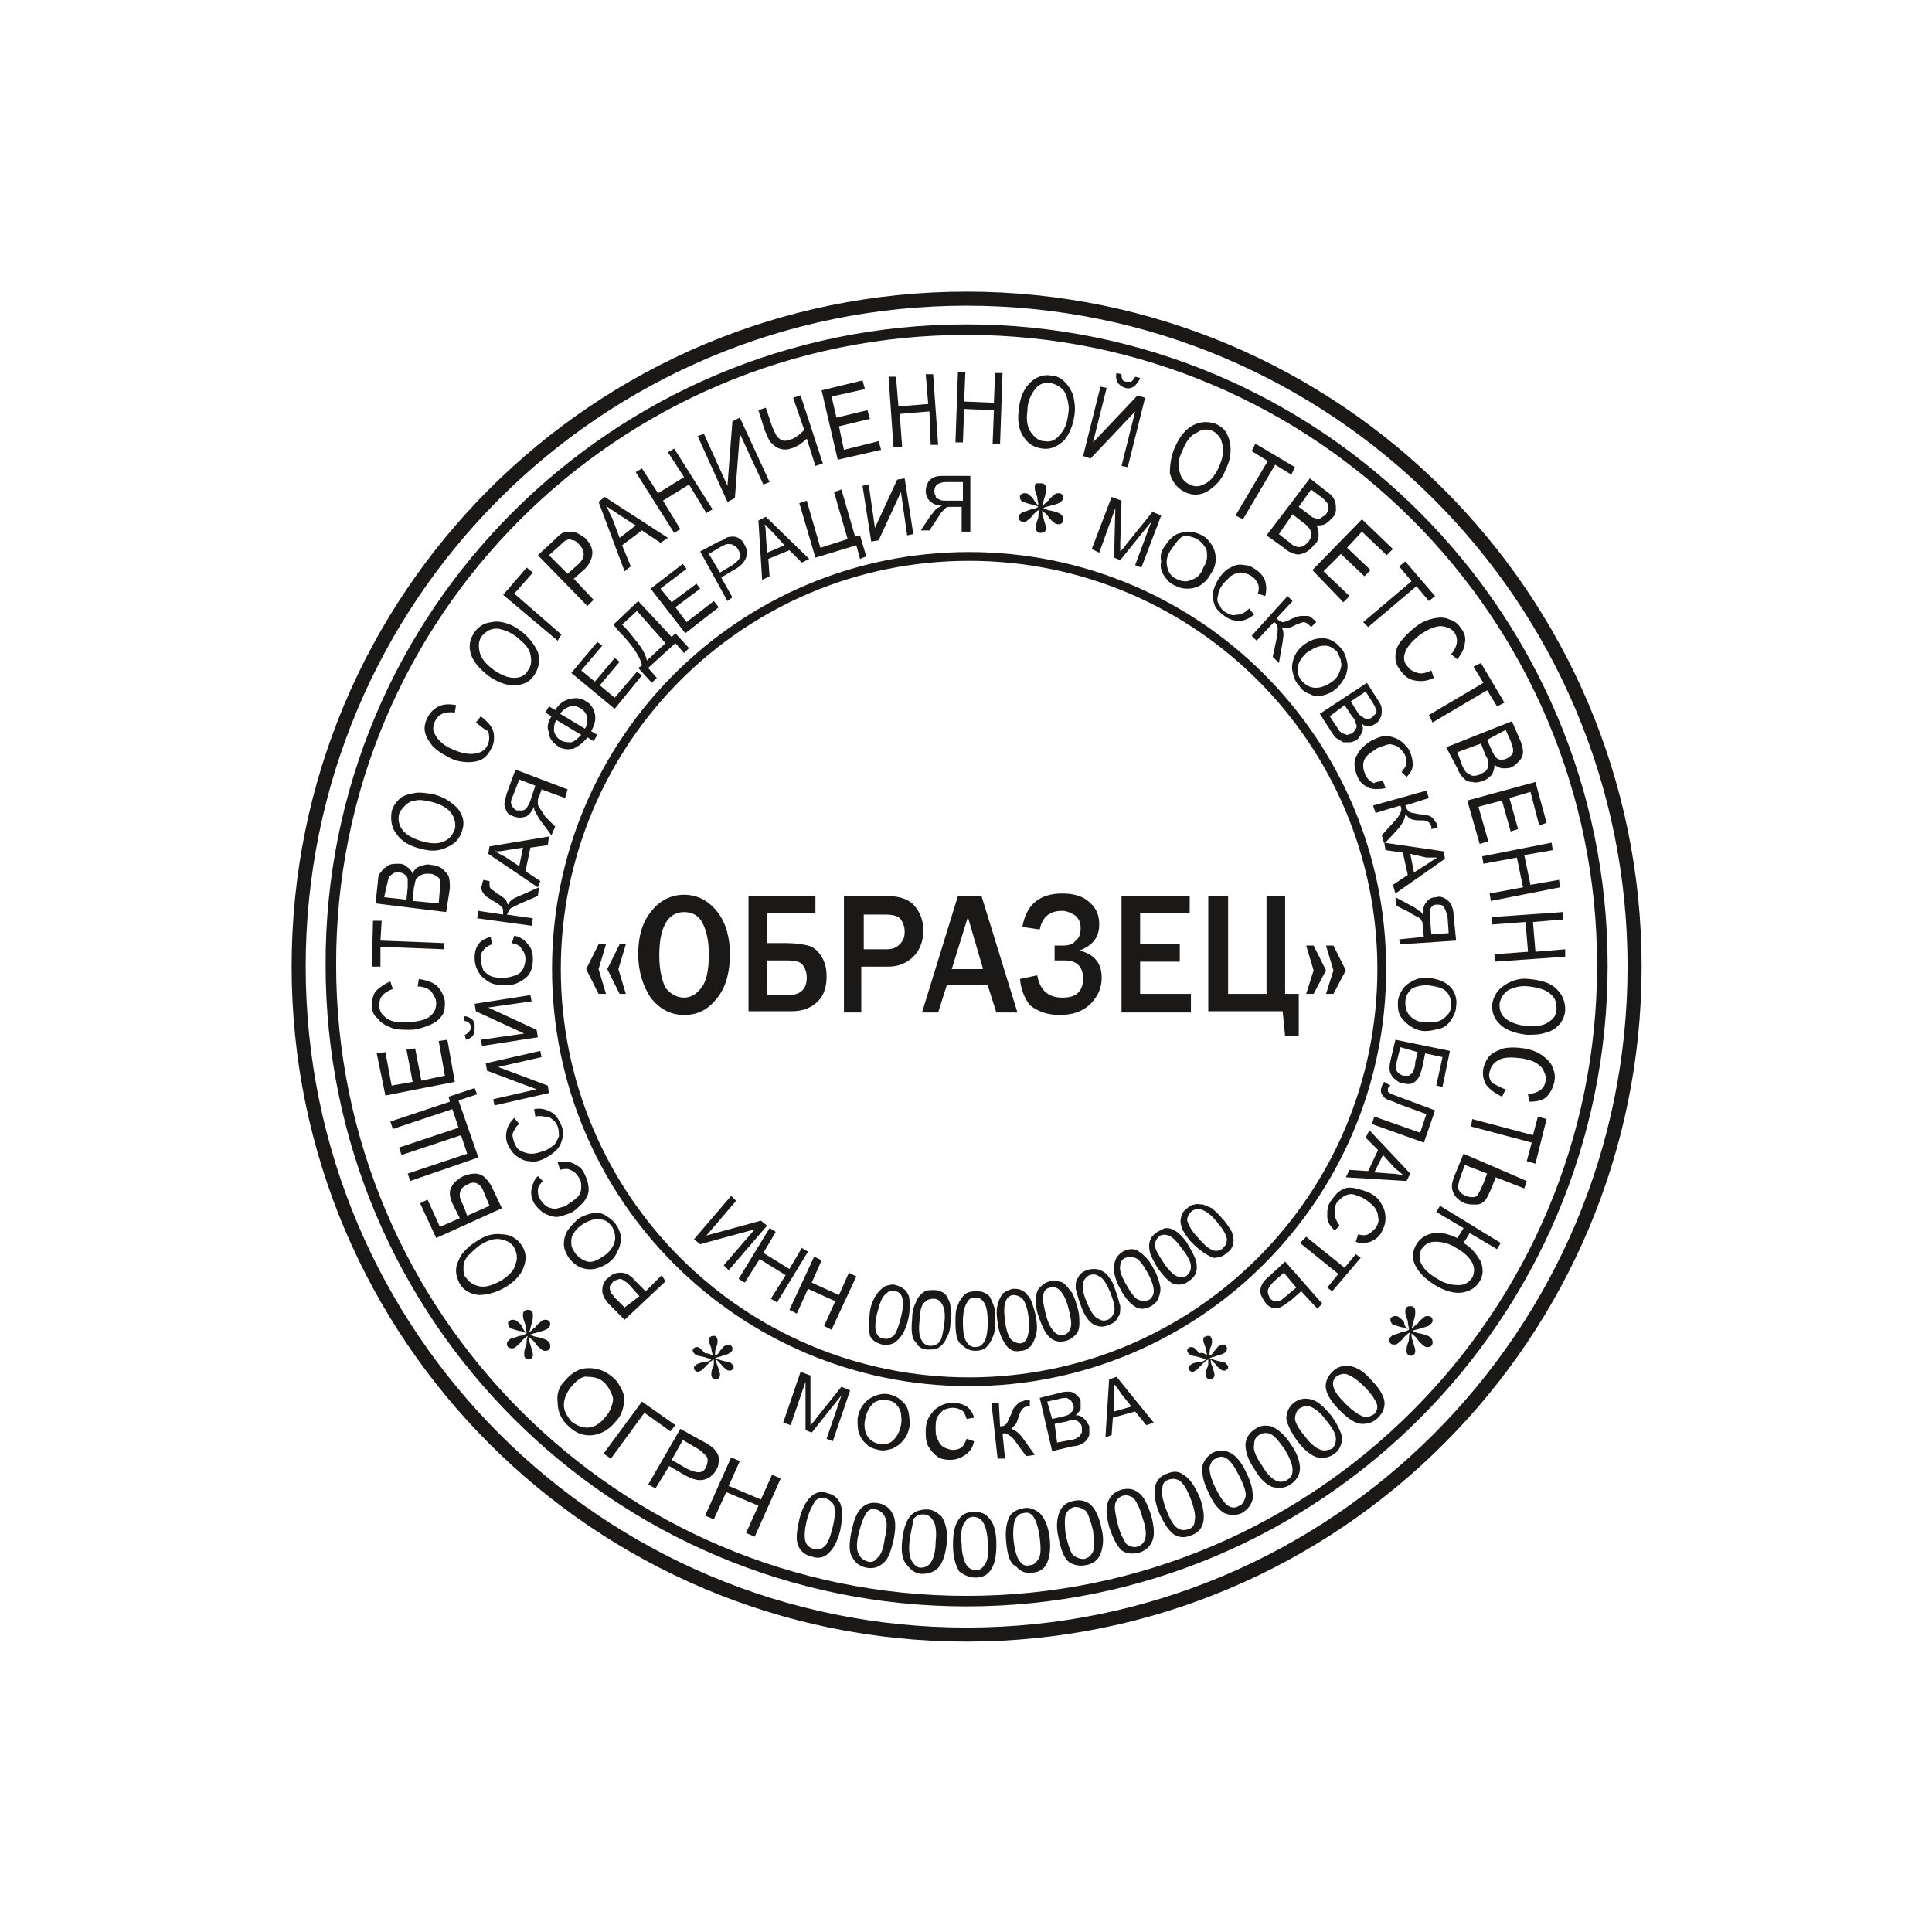 <?xml version="1.0" encoding="utf-8"?>
<!-- Generator: Adobe Illustrator 26.4.1, SVG Export Plug-In . SVG Version: 6.00 Build 0)  -->
<svg version="1.1"
	 id="svg34" xmlns:svg="http://www.w3.org/2000/svg" xmlns:rdf="http://www.w3.org/1999/02/22-rdf-syntax-ns#" xmlns:cc="http://creativecommons.org/ns#" xmlns:dc="http://purl.org/dc/elements/1.1/"
	 xmlns="http://www.w3.org/2000/svg" xmlns:xlink="http://www.w3.org/1999/xlink" x="0px" y="0px" viewBox="0 0 155.9 155.9"
	 style="enable-background:new 0 0 155.9 155.9;" xml:space="preserve">
<style type="text/css">
	.st0{fill:none;stroke:#1B1918;stroke-width:1.134;}
	.st1{fill:none;stroke:#1B1918;stroke-width:0.709;}
	.st2{fill-rule:evenodd;clip-rule:evenodd;fill:#1B1918;}
	.st3{fill:none;stroke:#1B1918;stroke-width:0.85;}
</style>
<path id="path6" class="st0" d="M78,24.1c29.7,0,53.9,24.1,53.9,53.9c0,29.7-24.1,53.9-53.9,53.9c-29.7,0-53.9-24.1-53.9-53.9
	C24.1,48.2,48.2,24.1,78,24.1z"/>
<path id="path8" class="st1" d="M78.2,44.9c18.4,0,33.3,14.9,33.3,33.3s-14.9,33.3-33.3,33.3c-18.4,0-33.3-14.9-33.3-33.3
	S59.8,44.9,78.2,44.9z"/>
<path id="path10" class="st2" d="M97.4,109.4c0-0.2-0.1-0.4-0.1-0.6c-0.1-0.3-0.2-0.5-0.2-0.6c0-0.2,0-0.3,0.1-0.3
	c0.1-0.1,0.2-0.1,0.3-0.1c0.1,0,0.2,0,0.2,0.1c0.1,0.1,0.1,0.2,0.1,0.3c0,0.1,0,0.3-0.1,0.5c-0.1,0.2-0.1,0.5-0.1,0.7
	c0.2-0.1,0.3-0.2,0.4-0.4c0.2-0.2,0.3-0.4,0.4-0.4c0.1-0.1,0.2-0.1,0.3-0.1c0.1,0,0.2,0,0.2,0.1c0.1,0.1,0.1,0.1,0.1,0.2
	c0,0.1,0,0.2-0.1,0.3c-0.1,0.1-0.3,0.2-0.7,0.3c-0.2,0.1-0.4,0.1-0.6,0.2c0.2,0.1,0.3,0.1,0.6,0.2c0.4,0.1,0.6,0.1,0.7,0.2
	c0.1,0.1,0.2,0.2,0.2,0.3c0,0.1,0,0.2-0.1,0.2c-0.1,0.1-0.1,0.1-0.2,0.1c-0.1,0-0.2,0-0.3-0.1c-0.1-0.1-0.3-0.2-0.4-0.4
	c-0.1-0.1-0.3-0.3-0.4-0.4c0,0.2,0,0.3,0.1,0.5c0.1,0.3,0.2,0.6,0.2,0.7c0,0.1,0,0.2-0.1,0.3c-0.1,0.1-0.1,0.1-0.2,0.1
	c-0.1,0-0.2,0-0.3-0.1c-0.1-0.1-0.1-0.2-0.1-0.3c0-0.1,0-0.3,0.1-0.5c0.1-0.2,0.1-0.3,0.1-0.4c0-0.1,0-0.2,0-0.3
	c-0.2,0.1-0.3,0.2-0.5,0.4c-0.2,0.2-0.4,0.4-0.5,0.5c-0.1,0-0.2,0.1-0.2,0.1c-0.1,0-0.2,0-0.3-0.1c-0.1-0.1-0.1-0.1-0.1-0.2
	c0-0.1,0-0.1,0.1-0.2c0.1-0.1,0.1-0.1,0.3-0.2c0.1,0,0.3-0.1,0.5-0.1c0.2,0,0.4-0.1,0.5-0.2c-0.2-0.1-0.3-0.1-0.6-0.2
	c-0.4-0.1-0.6-0.1-0.7-0.2c-0.1-0.1-0.2-0.2-0.2-0.3c0-0.1,0-0.2,0.1-0.2c0.1-0.1,0.1-0.1,0.2-0.1c0.1,0,0.2,0,0.3,0.1
	c0.1,0.1,0.2,0.2,0.4,0.4C97.1,109.1,97.3,109.3,97.4,109.4L97.4,109.4z"/>
<path id="path12" class="st2" d="M57.5,109.4c0-0.2-0.1-0.4-0.1-0.6c-0.1-0.3-0.2-0.5-0.2-0.6c0-0.2,0-0.3,0.1-0.3
	c0.1-0.1,0.2-0.1,0.3-0.1c0.1,0,0.2,0,0.2,0.1c0.1,0.1,0.1,0.2,0.1,0.3c0,0.1,0,0.3-0.1,0.5c-0.1,0.2-0.1,0.5-0.1,0.7
	c0.2-0.1,0.3-0.2,0.4-0.4c0.2-0.2,0.3-0.4,0.4-0.4c0.1-0.1,0.2-0.1,0.3-0.1c0.1,0,0.2,0,0.2,0.1c0.1,0.1,0.1,0.1,0.1,0.2
	c0,0.1,0,0.2-0.1,0.3c-0.1,0.1-0.3,0.2-0.7,0.3c-0.2,0.1-0.4,0.1-0.6,0.2c0.2,0.1,0.3,0.1,0.6,0.2c0.4,0.1,0.6,0.1,0.7,0.2
	c0.1,0.1,0.2,0.2,0.2,0.3c0,0.1,0,0.2-0.1,0.2c-0.1,0.1-0.1,0.1-0.2,0.1c-0.1,0-0.2,0-0.3-0.1c-0.1-0.1-0.3-0.2-0.4-0.4
	c-0.1-0.1-0.3-0.3-0.4-0.4c0,0.2,0,0.3,0.1,0.5c0.1,0.3,0.2,0.6,0.2,0.7c0,0.1,0,0.2-0.1,0.3c-0.1,0.1-0.1,0.1-0.2,0.1
	c-0.1,0-0.2,0-0.3-0.1c-0.1-0.1-0.1-0.2-0.1-0.3c0-0.1,0-0.3,0.1-0.5c0.1-0.2,0.1-0.3,0.1-0.4c0-0.1,0-0.2,0-0.3
	c-0.2,0.1-0.3,0.2-0.5,0.4c-0.2,0.2-0.4,0.4-0.5,0.5c-0.1,0-0.2,0.1-0.2,0.1c-0.1,0-0.2,0-0.3-0.1c-0.1-0.1-0.1-0.1-0.1-0.2
	c0-0.1,0-0.1,0.1-0.2c0.1-0.1,0.1-0.1,0.3-0.2c0.1,0,0.3-0.1,0.5-0.1c0.2,0,0.4-0.1,0.5-0.2c-0.2-0.1-0.3-0.1-0.6-0.2
	c-0.4-0.1-0.6-0.1-0.7-0.2c-0.1-0.1-0.2-0.2-0.2-0.3c0-0.1,0-0.2,0.1-0.2c0.1-0.1,0.1-0.1,0.2-0.1c0.1,0,0.2,0,0.3,0.1
	c0.1,0.1,0.2,0.2,0.4,0.4C57.2,109.2,57.4,109.3,57.5,109.4L57.5,109.4z"/>
<path id="path14" class="st2" d="M83.8,40.8c0-0.2-0.1-0.4-0.1-0.7c-0.1-0.3-0.2-0.5-0.2-0.7c0-0.2,0-0.3,0.1-0.4
	C83.7,39,83.8,39,84,39c0.1,0,0.2,0,0.3,0.1c0.1,0.1,0.1,0.2,0.1,0.4c0,0.1,0,0.3-0.1,0.6c-0.1,0.3-0.1,0.5-0.2,0.7
	c0.2-0.1,0.3-0.3,0.5-0.4c0.2-0.3,0.4-0.4,0.5-0.5c0.1-0.1,0.2-0.1,0.3-0.1c0.1,0,0.2,0,0.3,0.1c0.1,0.1,0.1,0.2,0.1,0.3
	c0,0.1-0.1,0.2-0.2,0.3c-0.1,0.1-0.4,0.2-0.8,0.3c-0.3,0.1-0.5,0.1-0.6,0.2c0.2,0.1,0.4,0.2,0.6,0.2c0.4,0.1,0.7,0.2,0.8,0.3
	c0.1,0.1,0.2,0.2,0.2,0.4c0,0.1,0,0.2-0.1,0.3c-0.1,0.1-0.2,0.1-0.3,0.1c-0.1,0-0.2,0-0.3-0.1c-0.1-0.1-0.3-0.2-0.5-0.5
	c-0.1-0.2-0.3-0.3-0.5-0.5c0,0.2,0,0.4,0.1,0.6c0.1,0.4,0.2,0.6,0.2,0.8c0,0.1,0,0.2-0.1,0.3C84.1,43,84,43,84,43
	c-0.1,0-0.2,0-0.3-0.1c-0.1-0.1-0.1-0.2-0.1-0.3c0-0.2,0-0.3,0.1-0.6c0.1-0.2,0.1-0.4,0.1-0.5c0-0.1,0-0.2,0.1-0.4
	c-0.2,0.1-0.4,0.3-0.5,0.4c-0.2,0.3-0.4,0.4-0.5,0.5c-0.1,0.1-0.2,0.1-0.3,0.1c-0.1,0-0.2,0-0.3-0.1c-0.1-0.1-0.1-0.2-0.1-0.2
	c0-0.1,0-0.2,0.1-0.3c0.1-0.1,0.2-0.2,0.3-0.2c0.1,0,0.3-0.1,0.6-0.2c0.2,0,0.4-0.1,0.6-0.2c-0.2-0.1-0.4-0.2-0.6-0.2
	c-0.4-0.1-0.6-0.2-0.7-0.2c-0.1-0.1-0.2-0.2-0.2-0.4c0-0.1,0-0.2,0.1-0.2c0.1-0.1,0.2-0.1,0.3-0.1c0.1,0,0.2,0,0.3,0.1
	c0.1,0.1,0.3,0.2,0.4,0.4C83.5,40.5,83.7,40.7,83.8,40.8z"/>
<path id="path16" class="st2" d="M113.7,107.3c0-0.2-0.1-0.4-0.1-0.7c-0.1-0.3-0.2-0.5-0.2-0.7c0-0.2,0-0.3,0.1-0.4
	c0.1-0.1,0.2-0.1,0.3-0.1c0.1,0,0.2,0,0.3,0.1c0.1,0.1,0.1,0.2,0.1,0.4c0,0.1,0,0.3-0.1,0.6c-0.1,0.3-0.1,0.5-0.2,0.7
	c0.2-0.1,0.3-0.3,0.5-0.4c0.2-0.3,0.4-0.4,0.5-0.5c0.1-0.1,0.2-0.1,0.3-0.1c0.1,0,0.2,0,0.3,0.1c0.1,0.1,0.1,0.2,0.1,0.3
	c0,0.1-0.1,0.2-0.2,0.3c-0.1,0.1-0.4,0.2-0.8,0.3c-0.2,0.1-0.5,0.1-0.6,0.2c0.2,0.1,0.4,0.2,0.6,0.2c0.4,0.1,0.7,0.2,0.8,0.3
	c0.1,0.1,0.2,0.2,0.2,0.4c0,0.1,0,0.2-0.1,0.3c-0.1,0.1-0.2,0.1-0.3,0.1c-0.1,0-0.2,0-0.3-0.1c-0.1-0.1-0.3-0.2-0.5-0.5
	c-0.1-0.2-0.3-0.3-0.5-0.5c0,0.2,0,0.4,0.1,0.6c0.1,0.4,0.2,0.6,0.2,0.8c0,0.1,0,0.2-0.1,0.3c-0.1,0.1-0.2,0.1-0.2,0.1
	c-0.1,0-0.2,0-0.3-0.1c-0.1-0.1-0.1-0.2-0.1-0.3c0-0.2,0-0.3,0.1-0.6c0.1-0.2,0.1-0.4,0.1-0.5c0-0.1,0-0.2,0.1-0.4
	c-0.2,0.1-0.4,0.3-0.5,0.4c-0.2,0.3-0.4,0.4-0.5,0.5c-0.1,0.1-0.2,0.1-0.3,0.1c-0.1,0-0.2,0-0.3-0.1c-0.1-0.1-0.1-0.2-0.1-0.2
	c0-0.1,0-0.2,0.1-0.3c0.1-0.1,0.2-0.2,0.3-0.2c0.1,0,0.3-0.1,0.6-0.2c0.2,0,0.4-0.1,0.6-0.2c-0.2-0.1-0.4-0.2-0.6-0.2
	c-0.4-0.1-0.6-0.2-0.7-0.2c-0.1-0.1-0.2-0.2-0.2-0.4c0-0.1,0-0.2,0.1-0.2c0.1-0.1,0.2-0.1,0.3-0.1c0.1,0,0.2,0,0.3,0.1
	c0.1,0.1,0.3,0.2,0.4,0.4C113.3,107,113.5,107.2,113.7,107.3z"/>
<path id="path18" class="st3" d="M78,26.6c28.3,0,51.3,23,51.3,51.3c0,28.3-23,51.3-51.3,51.3c-28.3,0-51.3-23-51.3-51.3
	C26.6,49.6,49.6,26.6,78,26.6z"/>
<path id="path20" class="st2" d="M40.9,103.8c-0.8,0.5-1.6,0.7-2.3,0.7c-0.7-0.1-1.2-0.4-1.5-0.9c-0.2-0.4-0.3-0.7-0.3-1.1
	c0-0.4,0.2-0.8,0.4-1.2c0.3-0.4,0.7-0.8,1.2-1.1c0.7-0.5,1.4-0.7,2.1-0.6c0.7,0,1.3,0.4,1.6,0.9c0.4,0.6,0.4,1.2,0.1,1.9
	C42,102.9,41.5,103.4,40.9,103.8L40.9,103.8z M40.5,103.3c0.6-0.4,1-0.8,1.1-1.3c0.2-0.5,0.1-0.9-0.1-1.3c-0.2-0.4-0.6-0.6-1.1-0.7
	c-0.5-0.1-1.1,0.1-1.7,0.5c-0.4,0.3-0.7,0.6-1,0.9c-0.2,0.3-0.3,0.5-0.3,0.9c0,0.3,0,0.6,0.2,0.8c0.3,0.4,0.6,0.6,1.1,0.7
	C39.2,103.9,39.8,103.7,40.5,103.3z M35.2,99.9l-1.3-2.8l0.6-0.3l1,2.2l1.6-0.7l-0.5-1c-0.2-0.4-0.3-0.7-0.3-1
	c0-0.3,0.1-0.5,0.3-0.8c0.2-0.2,0.4-0.4,0.8-0.6c0.3-0.1,0.6-0.2,0.9-0.2c0.3,0,0.6,0.1,0.8,0.3c0.2,0.2,0.4,0.4,0.6,0.8l0.8,1.7
	L35.2,99.9z M39.5,97.3L39,96.1c-0.1-0.3-0.3-0.5-0.5-0.6c-0.2-0.1-0.5-0.1-0.8,0.1c-0.2,0.1-0.4,0.2-0.5,0.4
	c-0.1,0.2-0.1,0.3-0.1,0.5c0,0.2,0.1,0.4,0.3,0.8l0.3,0.8L39.5,97.3z M33.1,95.3l-0.2-0.6l4.8-1.6l-0.5-1.5l-4.8,1.6l-0.2-0.6L37,91
	l-0.5-1.5l-4.8,1.6l-0.2-0.6l4.8-1.6l-0.1-0.4l2.1-0.7l0.2,0.5L37,88.8l1.6,4.6L33.1,95.3z M36.7,87.3l-5.6,1.1L30.4,85l0.7-0.1
	l0.5,2.7l1.7-0.3l-0.5-2.6l0.7-0.1l0.5,2.6l1.9-0.4L35.4,84l0.7-0.1L36.7,87.3z M33.7,79.6l0.1-0.6c0.7,0.1,1.2,0.3,1.5,0.6
	c0.3,0.3,0.5,0.7,0.6,1.2c0,0.4,0,0.8-0.2,1.1c-0.2,0.3-0.5,0.6-1,0.8c-0.5,0.2-1,0.4-1.6,0.4c-0.6,0-1.2,0-1.6-0.2
	c-0.5-0.2-0.8-0.4-1-0.7C30.2,82,30,81.6,30,81.2c0-0.5,0.1-0.9,0.3-1.2c0.3-0.3,0.7-0.6,1.2-0.8l0.2,0.6c-0.8,0.3-1.1,0.7-1.1,1.3
	c0,0.3,0.1,0.6,0.3,0.8c0.2,0.2,0.4,0.4,0.8,0.5c0.3,0.1,0.8,0.1,1.3,0.1c0.8-0.1,1.4-0.2,1.7-0.5c0.4-0.3,0.5-0.7,0.5-1.1
	c0-0.3-0.2-0.6-0.4-0.9C34.6,79.8,34.2,79.6,33.7,79.6z M35.8,76.6l-5.1-0.2L30.7,78l-0.7,0l0.1-3.7l0.7,0l-0.1,1.6l5.1,0.2
	L35.8,76.6z M36,73.6l-5.7-0.7l0.2-1.8c0-0.4,0.1-0.6,0.3-0.8c0.1-0.2,0.3-0.3,0.6-0.5c0.2-0.1,0.5-0.1,0.8-0.1
	c0.3,0,0.5,0.1,0.7,0.3c0.2,0.1,0.3,0.3,0.4,0.5c0.1-0.3,0.3-0.5,0.6-0.6c0.3-0.1,0.6-0.2,0.9-0.1c0.3,0,0.6,0.1,0.9,0.3
	c0.2,0.2,0.4,0.4,0.5,0.6c0.1,0.3,0.1,0.6,0.1,1L36,73.6z M32.8,72.6l0.1-1c0-0.3,0-0.5,0-0.6c0-0.2-0.1-0.3-0.2-0.4
	c-0.1-0.1-0.3-0.2-0.5-0.2c-0.2,0-0.4,0-0.5,0.1c-0.1,0.1-0.3,0.2-0.3,0.3c-0.1,0.1-0.1,0.4-0.2,0.7L31,72.4L32.8,72.6z M35.4,72.9
	l0.1-1.2c0-0.3,0-0.4,0-0.6c0-0.2-0.1-0.3-0.3-0.4c-0.1-0.1-0.3-0.2-0.6-0.2c-0.2,0-0.4,0-0.6,0.1c-0.2,0.1-0.3,0.2-0.4,0.3
	c-0.1,0.1-0.1,0.4-0.2,0.7l-0.1,1.1L35.4,72.9z M34,68.5c-0.9-0.2-1.6-0.6-2-1.2c-0.4-0.5-0.5-1.1-0.4-1.8c0.1-0.4,0.3-0.7,0.6-1
	c0.3-0.3,0.7-0.4,1.2-0.5c0.5-0.1,1,0,1.6,0.1c0.8,0.2,1.4,0.6,1.9,1.1c0.5,0.6,0.6,1.2,0.4,1.8c-0.2,0.7-0.6,1.1-1.3,1.4
	C35.4,68.7,34.7,68.7,34,68.5z M34.1,67.9c0.7,0.2,1.3,0.2,1.7,0c0.5-0.2,0.7-0.5,0.9-1c0.1-0.4,0-0.9-0.3-1.3
	c-0.3-0.4-0.8-0.7-1.6-0.9c-0.5-0.1-0.9-0.2-1.3-0.1c-0.3,0-0.6,0.2-0.8,0.4c-0.2,0.2-0.4,0.4-0.5,0.7c-0.1,0.5,0,0.9,0.3,1.3
	C32.8,67.4,33.4,67.7,34.1,67.9z M38.4,58.3l0.4-0.5c0.5,0.4,0.9,0.8,1,1.2c0.1,0.4,0.1,0.9-0.1,1.3c-0.2,0.4-0.4,0.7-0.7,0.9
	c-0.3,0.2-0.7,0.3-1.2,0.3c-0.5,0-1.1-0.1-1.6-0.4c-0.6-0.3-1-0.6-1.3-0.9c-0.3-0.4-0.5-0.7-0.6-1.1c-0.1-0.4,0-0.8,0.2-1.2
	c0.2-0.4,0.5-0.7,0.9-0.9c0.4-0.2,0.9-0.2,1.4-0.1l-0.1,0.6c-0.8-0.1-1.3,0.1-1.6,0.7c-0.1,0.3-0.2,0.6-0.1,0.8
	c0.1,0.3,0.2,0.5,0.5,0.8c0.3,0.3,0.6,0.5,1.1,0.7c0.7,0.3,1.3,0.4,1.8,0.3c0.5-0.1,0.8-0.3,1-0.8c0.1-0.3,0.1-0.6,0-1
	C39.1,58.9,38.8,58.6,38.4,58.3z M39.5,54.6c-0.8-0.6-1.3-1.2-1.5-1.8c-0.2-0.7-0.1-1.2,0.3-1.8c0.2-0.3,0.6-0.6,0.9-0.7
	c0.4-0.1,0.8-0.2,1.3-0.1c0.5,0.1,1,0.3,1.5,0.7c0.7,0.5,1.1,1.1,1.4,1.7c0.2,0.7,0.1,1.3-0.3,1.9c-0.4,0.6-1,0.8-1.7,0.8
	C40.8,55.3,40.1,55,39.5,54.6z M39.9,54.1c0.6,0.4,1.1,0.6,1.6,0.6c0.5,0,0.9-0.2,1.1-0.6c0.3-0.4,0.3-0.8,0.2-1.3
	c-0.1-0.5-0.5-0.9-1.1-1.4c-0.4-0.3-0.8-0.5-1.2-0.6c-0.3-0.1-0.6-0.1-0.9,0c-0.3,0.1-0.5,0.3-0.7,0.5c-0.3,0.4-0.3,0.8-0.2,1.3
	C38.8,53.1,39.2,53.6,39.9,54.1z M40.6,48l1.9-2.2l0.5,0.4l-1.5,1.7l3.8,3.3L45,51.7L40.6,48z M47.4,48.9l-4-4.1l1.3-1.2
	c0.3-0.3,0.5-0.5,0.7-0.6c0.3-0.1,0.5-0.1,0.9-0.1c0.3,0.1,0.6,0.3,0.9,0.5c0.4,0.4,0.6,0.8,0.6,1.2c0,0.4-0.2,0.9-0.6,1.3l-0.9,0.8
	l1.6,1.7L47.4,48.9z M45.8,46.3l0.9-0.8c0.3-0.3,0.4-0.5,0.4-0.8c0-0.2-0.1-0.5-0.4-0.8c-0.2-0.2-0.3-0.3-0.5-0.3
	c-0.2-0.1-0.3-0.1-0.5,0c-0.1,0-0.3,0.2-0.5,0.4l-0.9,0.8L45.8,46.3z M50.4,46.1l-2.1-5.6l0.5-0.4l5.1,3.3l-0.6,0.4l-1.5-1L50.2,44
	l0.7,1.7L50.4,46.1z M50,43.4l1.3-1l-1.4-0.9c-0.4-0.3-0.8-0.5-1-0.7c0.2,0.3,0.3,0.7,0.5,1L50,43.4z M54.4,43l-3.1-4.9l0.5-0.3
	l1.3,2l2.1-1.3l-1.3-2l0.5-0.3l3.1,4.9L57,41.4l-1.4-2.3l-2.1,1.3l1.4,2.3L54.4,43z M56.3,35.2l0.5-0.2l1.9,4.2l0.4-5.2l0.6-0.3
	l2.4,5.2l-0.5,0.2L59.7,35l-0.4,5.2l-0.6,0.3L56.3,35.2z M66.4,37.4l-0.6,0.2l-0.7-2.2c-0.4,0.4-0.9,0.7-1.3,0.8
	c-0.3,0.1-0.6,0.1-0.9,0c-0.3-0.1-0.5-0.3-0.7-0.5c-0.2-0.2-0.3-0.6-0.5-1l-0.5-1.6l0.6-0.2l0.5,1.5c0.2,0.5,0.4,0.9,0.6,1
	c0.2,0.2,0.5,0.2,0.8,0.1c0.4-0.1,0.8-0.4,1.2-0.8L64,32.1l0.6-0.2L66.4,37.4z M67.6,37.1l-1.3-5.6l3.3-0.8l0.2,0.7L67.1,32l0.4,1.7
	l2.5-0.6l0.2,0.7l-2.5,0.6l0.4,1.9l2.8-0.7l0.2,0.7L67.6,37.1z M72.1,36.1l-0.4-5.7l0.6,0l0.2,2.4l2.4-0.2l-0.2-2.4l0.6,0l0.4,5.7
	l-0.6,0L75,33.2l-2.4,0.2l0.2,2.7L72.1,36.1z M77.1,35.7l0.2-5.7l0.6,0l-0.1,2.4l2.4,0.1l0.1-2.4l0.6,0l-0.2,5.7l-0.6,0l0.1-2.7
	L77.8,33l-0.1,2.7L77.1,35.7z M82.2,33.1c0.1-1,0.4-1.7,0.9-2.2c0.5-0.5,1.1-0.7,1.7-0.6c0.4,0,0.8,0.2,1.1,0.5
	c0.3,0.3,0.5,0.6,0.7,1.1c0.1,0.5,0.2,1,0.1,1.6c-0.1,0.8-0.4,1.5-0.8,2c-0.5,0.5-1.1,0.8-1.8,0.7c-0.7-0.1-1.2-0.4-1.6-1.1
	C82.2,34.6,82.1,33.9,82.2,33.1z M82.9,33.2c-0.1,0.7,0,1.3,0.3,1.7c0.3,0.4,0.6,0.7,1.1,0.7c0.5,0.1,0.9-0.1,1.2-0.5
	c0.4-0.4,0.6-0.9,0.7-1.7c0.1-0.5,0-0.9-0.1-1.3c-0.1-0.3-0.2-0.6-0.5-0.8c-0.2-0.2-0.5-0.3-0.8-0.4c-0.5-0.1-0.9,0.1-1.2,0.4
	C83.2,31.8,82.9,32.4,82.9,33.2z M88.8,31.2l0.5,0.1l-1.1,4.4l3.6-3.8l0.6,0.2l-1.4,5.6l-0.5-0.1l1.1-4.4l-3.6,3.8l-0.6-0.2
	L88.8,31.2z M91.6,30.4l0.4,0.1c-0.1,0.3-0.3,0.5-0.5,0.7c-0.2,0.1-0.4,0.2-0.7,0.1c-0.3-0.1-0.4-0.2-0.6-0.4
	c-0.1-0.2-0.2-0.5-0.1-0.8l0.4,0.1c0,0.4,0.1,0.6,0.4,0.6c0.2,0,0.3,0,0.4,0C91.4,30.7,91.5,30.6,91.6,30.4z M94.8,36.1
	c0.4-0.9,0.9-1.5,1.5-1.8c0.6-0.3,1.2-0.3,1.8-0.1c0.4,0.2,0.7,0.4,0.9,0.8c0.2,0.4,0.3,0.8,0.3,1.3c0,0.5-0.1,1-0.4,1.6
	c-0.3,0.8-0.8,1.3-1.4,1.7c-0.6,0.4-1.3,0.4-1.9,0.1c-0.6-0.3-1-0.8-1.2-1.5C94.4,37.5,94.5,36.8,94.8,36.1z M95.4,36.4
	c-0.3,0.6-0.4,1.2-0.2,1.7c0.1,0.5,0.4,0.8,0.8,1c0.4,0.2,0.8,0.2,1.3-0.1c0.4-0.2,0.8-0.7,1.1-1.4c0.2-0.5,0.3-0.9,0.3-1.3
	c0-0.3-0.1-0.6-0.2-0.9c-0.2-0.3-0.4-0.5-0.6-0.6c-0.4-0.2-0.9-0.2-1.3,0.1C96.1,35.1,95.7,35.6,95.4,36.4z M99.7,41.6l2.6-4.4
	l-1.3-0.8l0.3-0.6l3.2,1.9l-0.3,0.6l-1.3-0.8l-2.6,4.4L99.7,41.6z M102.2,43.2l3.5-4.6l1.4,1.1c0.3,0.2,0.5,0.4,0.6,0.7
	c0.1,0.2,0.1,0.5,0.1,0.7c0,0.3-0.1,0.5-0.3,0.7c-0.2,0.2-0.4,0.4-0.6,0.5c-0.2,0.1-0.5,0.1-0.7,0.1c0.2,0.2,0.2,0.5,0.2,0.8
	c0,0.3-0.1,0.6-0.4,0.8c-0.2,0.3-0.5,0.5-0.7,0.6c-0.3,0.1-0.5,0.2-0.8,0.1c-0.3-0.1-0.6-0.2-0.9-0.5L102.2,43.2z M104.8,40.9
	l0.8,0.6c0.2,0.2,0.4,0.3,0.5,0.3c0.2,0.1,0.3,0.1,0.5,0c0.1-0.1,0.3-0.2,0.4-0.3c0.1-0.2,0.2-0.3,0.2-0.5c0-0.2,0-0.3-0.1-0.4
	c-0.1-0.1-0.2-0.3-0.5-0.5l-0.8-0.6L104.8,40.9z M103.2,43.1l0.9,0.7c0.2,0.2,0.4,0.3,0.5,0.3c0.2,0.1,0.4,0,0.5,0
	c0.2-0.1,0.3-0.2,0.5-0.4c0.1-0.2,0.2-0.3,0.2-0.5c0-0.2,0-0.3-0.1-0.5c-0.1-0.1-0.2-0.3-0.5-0.5l-0.9-0.7L103.2,43.1z M105.9,46
	l4-4.1l2.5,2.4l-0.5,0.5l-2-1.9l-1.2,1.3l1.9,1.8l-0.5,0.5l-1.9-1.8l-1.4,1.4l2.1,2l-0.5,0.5L105.9,46z M110,50.2l3.9-3.3l-1-1.2
	l0.5-0.4l2.4,2.8l-0.5,0.4l-1-1.2l-3.9,3.3L110,50.2z M115.5,54.1l0.2,0.6c-0.6,0.3-1.1,0.3-1.6,0.2c-0.5-0.1-0.8-0.4-1.1-0.8
	c-0.3-0.4-0.4-0.7-0.4-1.1c0-0.4,0.1-0.8,0.4-1.2c0.3-0.4,0.7-0.8,1.2-1.2c0.5-0.4,1-0.6,1.5-0.7c0.5-0.1,0.9-0.1,1.3,0.1
	c0.4,0.1,0.7,0.4,0.9,0.7c0.3,0.4,0.4,0.8,0.3,1.2c0,0.4-0.3,0.9-0.6,1.3l-0.5-0.4c0.5-0.6,0.6-1.2,0.3-1.7
	c-0.2-0.3-0.4-0.4-0.7-0.5c-0.3-0.1-0.6-0.1-0.9,0c-0.4,0.1-0.7,0.3-1.2,0.6c-0.6,0.5-1,0.9-1.2,1.4c-0.2,0.5-0.1,0.9,0.2,1.2
	c0.2,0.3,0.5,0.4,0.8,0.5C114.7,54.4,115.1,54.3,115.5,54.1z M115.3,57.7l4.4-2.6l-0.8-1.3l0.6-0.3l1.9,3.2l-0.6,0.3l-0.8-1.3
	l-4.4,2.6L115.3,57.7z M116.7,60.3l5.3-2.1l0.7,1.6c0.1,0.3,0.2,0.6,0.2,0.9c0,0.2-0.1,0.5-0.3,0.7c-0.2,0.2-0.4,0.4-0.6,0.5
	c-0.2,0.1-0.5,0.1-0.7,0.1c-0.2,0-0.5-0.1-0.7-0.3c0,0.3-0.1,0.6-0.2,0.8c-0.2,0.2-0.4,0.4-0.7,0.5c-0.3,0.1-0.6,0.2-0.9,0.1
	c-0.3,0-0.5-0.1-0.7-0.3c-0.2-0.2-0.4-0.5-0.5-0.8L116.7,60.3z M120,59.7l0.4,0.9c0.1,0.2,0.2,0.4,0.3,0.5c0.1,0.1,0.2,0.2,0.4,0.2
	c0.2,0,0.3,0,0.5-0.1c0.2-0.1,0.3-0.2,0.4-0.3c0.1-0.1,0.1-0.3,0.1-0.4c0-0.1-0.1-0.4-0.2-0.7l-0.4-0.9L120,59.7z M117.6,60.7
	l0.4,1.1c0.1,0.2,0.2,0.4,0.3,0.5c0.1,0.1,0.3,0.2,0.5,0.3c0.2,0,0.4,0,0.6-0.1c0.2-0.1,0.4-0.2,0.5-0.3c0.1-0.1,0.2-0.3,0.2-0.5
	c0-0.2,0-0.4-0.2-0.7l-0.4-1L117.6,60.7z M118.4,64.6l5.5-1.5l0.9,3.3l-0.6,0.2l-0.7-2.7l-1.7,0.5l0.7,2.5l-0.6,0.2l-0.7-2.5
	l-1.9,0.5l0.8,2.8l-0.7,0.2L118.4,64.6z M119.6,69.1l5.6-1.1l0.1,0.6l-2.3,0.4l0.5,2.4l2.3-0.4l0.1,0.6l-5.6,1.1l-0.1-0.6l2.7-0.5
	l-0.5-2.4l-2.7,0.5L119.6,69.1z M120.4,74l5.7-0.4l0,0.6l-2.4,0.2l0.2,2.4l2.4-0.2l0,0.6l-5.7,0.4l0-0.6l2.7-0.2l-0.2-2.4l-2.7,0.2
	L120.4,74z M123.4,79c1,0.1,1.7,0.3,2.2,0.8c0.5,0.5,0.7,1,0.7,1.7c0,0.4-0.2,0.8-0.4,1.1c-0.3,0.3-0.6,0.6-1.1,0.7
	c-0.5,0.2-1,0.2-1.6,0.2c-0.8-0.1-1.5-0.3-2-0.7c-0.6-0.5-0.8-1-0.8-1.7c0.1-0.7,0.4-1.2,1-1.6C122,79.1,122.7,78.9,123.4,79z
	 M123.4,79.6c-0.7-0.1-1.3,0.1-1.7,0.3c-0.4,0.3-0.6,0.6-0.7,1.1c0,0.5,0.1,0.9,0.5,1.2c0.4,0.3,0.9,0.5,1.7,0.6
	c0.5,0,0.9,0,1.3-0.1c0.3-0.1,0.6-0.3,0.8-0.5c0.2-0.2,0.3-0.5,0.3-0.8c0-0.5-0.1-0.9-0.5-1.2C124.8,79.9,124.2,79.7,123.4,79.6z
	 M121.5,87.9l-0.3,0.6c-0.6-0.3-1-0.6-1.3-1c-0.2-0.4-0.3-0.8-0.2-1.3c0.1-0.4,0.3-0.8,0.5-1c0.3-0.3,0.6-0.4,1.1-0.6
	c0.5-0.1,1.1-0.1,1.7,0c0.6,0.1,1.1,0.3,1.5,0.6c0.4,0.3,0.7,0.6,0.8,1c0.2,0.4,0.2,0.8,0.1,1.2c-0.1,0.4-0.3,0.8-0.6,1.1
	c-0.3,0.3-0.8,0.4-1.4,0.4l-0.1-0.6c0.8-0.1,1.3-0.4,1.4-1c0.1-0.3,0-0.6-0.1-0.8c-0.1-0.3-0.3-0.5-0.6-0.7
	c-0.3-0.2-0.7-0.3-1.2-0.4c-0.8-0.1-1.4-0.1-1.8,0.1c-0.4,0.2-0.7,0.5-0.8,1c-0.1,0.3,0,0.6,0.2,0.9
	C120.7,87.5,121.1,87.8,121.5,87.9z M118.8,90.3l4.9,1.3l0.4-1.5l0.7,0.2l-0.9,3.6l-0.7-0.2l0.4-1.5l-4.9-1.3L118.8,90.3z
	 M123.2,95.3l-0.2,0.6l-2.3-0.9l-0.4,1c-0.2,0.4-0.3,0.7-0.5,0.9c-0.2,0.2-0.4,0.3-0.7,0.3c-0.3,0-0.6,0-0.9-0.1
	c-0.4-0.2-0.7-0.4-0.9-0.8c-0.2-0.4-0.2-0.8,0.1-1.5l0.7-1.7L123.2,95.3z M118.2,94l-0.4,1.1c-0.1,0.4-0.2,0.7-0.1,0.9
	c0.1,0.2,0.3,0.4,0.6,0.5c0.2,0.1,0.4,0.1,0.6,0.1c0.2,0,0.3-0.1,0.4-0.3c0.1-0.1,0.2-0.4,0.4-0.8l0.3-0.8L118.2,94z M121.1,100.3
	l-0.3,0.5l-2.2-1.3l-0.5,0.8c0.7,0.4,1.1,1,1.4,1.5c0.2,0.6,0.2,1.1-0.1,1.6c-0.3,0.5-0.8,0.8-1.4,0.9c-0.6,0.1-1.4-0.1-2.2-0.6
	c-0.8-0.5-1.3-1-1.6-1.6c-0.3-0.6-0.2-1.2,0.1-1.7c0.3-0.5,0.8-0.8,1.4-0.9c0.6-0.1,1.2,0.1,1.9,0.4l0.5-0.8l-2.2-1.3l0.3-0.5
	L121.1,100.3z M117.5,100.7c-0.6-0.4-1.2-0.5-1.7-0.5c-0.5,0-0.8,0.2-1.1,0.6c-0.2,0.4-0.2,0.8,0,1.2c0.2,0.4,0.6,0.8,1.3,1.2
	c0.6,0.4,1.2,0.5,1.7,0.5c0.5,0,0.8-0.2,1.1-0.6c0.2-0.4,0.2-0.8,0-1.2C118.6,101.5,118.1,101,117.5,100.7z"/>
<path id="path22" class="st2" d="M53.7,103.4l-3.3,3.1l-1.2-1.2c-0.2-0.2-0.3-0.4-0.4-0.5c-0.1-0.2-0.2-0.4-0.2-0.6
	c0-0.2,0-0.4,0.1-0.6c0.1-0.2,0.2-0.4,0.4-0.5c0.3-0.3,0.6-0.4,1-0.4c0.4,0,0.8,0.2,1.2,0.7l0.8,0.8l1.3-1.3L53.7,103.4z
	 M51.6,104.6l-0.8-0.9c-0.3-0.3-0.5-0.4-0.7-0.5c-0.2,0-0.4,0.1-0.6,0.2c-0.1,0.1-0.2,0.3-0.3,0.4c0,0.2,0,0.3,0.1,0.5
	c0,0.1,0.2,0.2,0.3,0.4l0.8,0.8L51.6,104.6z M49.1,101.9c-0.6,0.4-1.2,0.6-1.8,0.5c-0.6-0.1-1-0.4-1.4-0.9c-0.2-0.3-0.4-0.7-0.4-1.1
	c0-0.4,0.1-0.8,0.3-1.1c0.2-0.3,0.5-0.6,0.8-0.9c0.4-0.3,0.8-0.4,1.2-0.5c0.4-0.1,0.8,0,1.1,0.2c0.3,0.2,0.6,0.4,0.8,0.7
	c0.2,0.3,0.4,0.7,0.4,1.1c0,0.4-0.1,0.8-0.3,1.1C49.7,101.3,49.5,101.6,49.1,101.9z M48.8,101.3c0.4-0.3,0.7-0.7,0.8-1.1
	c0.1-0.4,0-0.8-0.2-1.2c-0.3-0.4-0.6-0.6-1-0.6c-0.4-0.1-0.9,0.1-1.4,0.4c-0.3,0.2-0.5,0.4-0.7,0.7c-0.2,0.3-0.2,0.5-0.2,0.8
	c0,0.3,0.1,0.5,0.3,0.8c0.2,0.3,0.6,0.6,1,0.7C47.8,101.9,48.2,101.7,48.8,101.3z M45.2,94.4L45,93.8c0.5-0.1,0.9-0.1,1.3,0.1
	c0.4,0.2,0.7,0.4,0.9,0.9c0.2,0.4,0.3,0.8,0.3,1.2c0,0.4-0.2,0.7-0.4,1c-0.3,0.3-0.6,0.6-0.9,0.8c-0.4,0.2-0.8,0.3-1.2,0.4
	c-0.4,0-0.7-0.1-1.1-0.3c-0.3-0.2-0.6-0.5-0.8-0.8c-0.2-0.4-0.3-0.8-0.2-1.2c0.1-0.4,0.2-0.7,0.5-1l0.4,0.4
	c-0.2,0.2-0.4,0.5-0.4,0.7c0,0.2,0,0.5,0.2,0.8c0.2,0.3,0.4,0.5,0.6,0.6c0.3,0.1,0.5,0.2,0.8,0.1c0.3-0.1,0.6-0.1,0.8-0.3
	c0.3-0.2,0.6-0.4,0.8-0.6c0.2-0.2,0.3-0.5,0.3-0.8c0-0.3,0-0.5-0.2-0.8c-0.2-0.3-0.4-0.5-0.7-0.6C45.9,94.3,45.5,94.3,45.2,94.4z
	 M43.2,90.1l-0.1-0.6c0.5-0.1,0.9,0,1.3,0.2c0.4,0.2,0.6,0.5,0.8,0.9c0.2,0.4,0.3,0.8,0.2,1.2c-0.1,0.4-0.2,0.7-0.5,1
	c-0.3,0.3-0.6,0.5-1,0.7c-0.4,0.2-0.8,0.3-1.2,0.2c-0.4,0-0.7-0.2-1-0.4c-0.3-0.2-0.5-0.5-0.7-0.9c-0.2-0.4-0.2-0.8-0.1-1.2
	c0.1-0.4,0.3-0.7,0.6-1l0.4,0.5c-0.3,0.2-0.4,0.5-0.5,0.7c-0.1,0.2,0,0.5,0.1,0.8c0.1,0.3,0.3,0.6,0.6,0.7c0.2,0.1,0.5,0.2,0.8,0.2
	c0.3,0,0.6-0.1,0.9-0.2c0.4-0.1,0.6-0.3,0.9-0.5c0.2-0.2,0.3-0.5,0.4-0.7c0-0.3,0-0.5-0.1-0.8c-0.1-0.3-0.3-0.5-0.6-0.7
	C43.9,90.1,43.6,90,43.2,90.1z M39.9,89.2l-0.1-0.5l3.5-0.8l-4-1.5l-0.1-0.6l4.4-1l0.1,0.5l-3.5,0.8l4,1.5l0.1,0.6L39.9,89.2z
	 M38.9,84.4l-0.1-0.5l3.5-0.5l-3.9-1.8l-0.1-0.6l4.5-0.7l0.1,0.5l-3.5,0.5l3.9,1.8l0.1,0.6L38.9,84.4z M37.5,82.4L37.4,82
	c0.3,0,0.5,0.1,0.6,0.2c0.2,0.1,0.3,0.3,0.3,0.6c0,0.3,0,0.5-0.1,0.7c-0.1,0.2-0.3,0.3-0.6,0.4l-0.1-0.4c0.1,0,0.2-0.1,0.3-0.2
	C38,83.1,38,83,38,82.9c0-0.2-0.1-0.3-0.2-0.4C37.7,82.4,37.6,82.4,37.5,82.4z M41.3,76.1l0.2-0.6c0.5,0.1,0.9,0.4,1.1,0.7
	c0.3,0.3,0.4,0.7,0.4,1.2c0,0.5-0.1,0.9-0.3,1.2c-0.2,0.3-0.5,0.5-0.9,0.7c-0.4,0.2-0.8,0.2-1.2,0.2c-0.5,0-0.9-0.1-1.2-0.3
	c-0.3-0.2-0.6-0.4-0.8-0.8c-0.2-0.3-0.3-0.7-0.3-1.1c0-0.5,0.1-0.8,0.3-1.1c0.2-0.3,0.6-0.5,1-0.6l0.1,0.6c-0.3,0.1-0.6,0.3-0.7,0.5
	c-0.2,0.2-0.2,0.4-0.2,0.7c0,0.3,0.1,0.6,0.2,0.9c0.2,0.2,0.4,0.4,0.7,0.5c0.3,0.1,0.6,0.1,0.9,0.1c0.4,0,0.7-0.1,1-0.2
	c0.3-0.1,0.5-0.3,0.6-0.5c0.1-0.2,0.2-0.5,0.2-0.8c0-0.3-0.1-0.6-0.3-0.8C42,76.3,41.7,76.2,41.3,76.1L41.3,76.1z M38.5,74.1
	l0.1-0.6l2,0.3c0-0.3,0-0.5-0.1-0.6c-0.1-0.1-0.3-0.3-0.7-0.5c-0.3-0.2-0.5-0.3-0.6-0.4c-0.1-0.1-0.2-0.2-0.3-0.4
	c-0.1-0.2-0.1-0.3,0-0.5c0-0.2,0.1-0.3,0.1-0.4l0.5,0.1c0,0,0,0.1,0,0.1c0,0.1,0,0.1,0,0.1c0,0.2,0,0.3,0.1,0.4
	c0.1,0.1,0.3,0.2,0.5,0.4c0.4,0.2,0.6,0.4,0.7,0.5c0.1,0.1,0.1,0.3,0.2,0.4c0.1-0.3,0.4-0.5,0.9-0.7l1.6-0.7l-0.1,0.7L42,72.9
	c-0.4,0.2-0.6,0.3-0.8,0.4c-0.1,0.1-0.2,0.3-0.3,0.5l2.1,0.3l-0.1,0.6L38.5,74.1z M43.4,71.6l-4-2.7l0.1-0.6l4.8-0.8l-0.1,0.7
	l-1.4,0.2l-0.4,1.9l1.2,0.8L43.4,71.6z M41.9,69.9l0.3-1.5l-1.3,0.2c-0.4,0.1-0.7,0.1-1,0.1c0.3,0.1,0.5,0.3,0.8,0.4L41.9,69.9z
	 M45.8,63.7l-4.2-1.6L40.9,64c-0.1,0.4-0.2,0.7-0.2,0.9c0,0.2,0.1,0.4,0.2,0.6c0.1,0.2,0.3,0.3,0.6,0.4c0.3,0.1,0.6,0.1,0.9,0
	c0.3-0.1,0.5-0.4,0.7-0.8c0,0.2,0,0.3,0.1,0.4c0.1,0.2,0.2,0.4,0.4,0.7l0.9,1.2l0.3-0.7L44,65.9c-0.2-0.3-0.3-0.5-0.4-0.6
	c-0.1-0.2-0.2-0.3-0.2-0.4c0-0.1,0-0.2,0-0.3c0-0.1,0-0.2,0.1-0.3l0.2-0.6l1.9,0.7L45.8,63.7z M43.2,63.4l-0.4,1.2
	c-0.1,0.3-0.2,0.4-0.3,0.6c-0.1,0.1-0.2,0.2-0.4,0.2c-0.1,0-0.3,0-0.4,0c-0.2-0.1-0.3-0.2-0.4-0.4c-0.1-0.2-0.1-0.4,0.1-0.8l0.5-1.3
	L43.2,63.4z M44.5,57.8L44,57.5l0.3-0.5l0.5,0.3c0.3-0.5,0.7-0.8,1.2-0.9c0.4-0.1,0.9-0.1,1.3,0.2c0.4,0.2,0.6,0.6,0.7,1
	c0.1,0.4,0,0.9-0.3,1.4l0.5,0.3l-0.3,0.5l-0.5-0.3c-0.3,0.4-0.7,0.7-1.1,0.9c-0.4,0.1-0.9,0.1-1.3-0.2c-0.4-0.3-0.7-0.6-0.7-1.1
	C44.1,58.7,44.2,58.3,44.5,57.8z M45.2,57.6l2,1.2c0.2-0.3,0.2-0.7,0.2-0.9c-0.1-0.3-0.2-0.5-0.5-0.7C46.6,57,46.3,56.9,46,57
	C45.7,57.1,45.4,57.3,45.2,57.6z M44.9,58.1c-0.2,0.3-0.2,0.6-0.2,0.9c0.1,0.3,0.2,0.5,0.5,0.7c0.3,0.2,0.6,0.2,0.9,0.2
	c0.3-0.1,0.5-0.3,0.8-0.6L44.9,58.1z M49.6,57.2l-3.5-2.9l2.1-2.5l0.4,0.3l-1.7,2l1.1,0.9l1.6-1.9l0.4,0.3l-1.6,1.9l1.2,1l1.8-2.1
	l0.4,0.3L49.6,57.2z M49.5,50.4l2-1.9l2.7,2.9l0.3-0.3l1.1,1.2l-0.4,0.4l-0.7-0.8l-2.2,2l0.7,0.8l-0.4,0.4l-1.1-1.2l0.3-0.2
	c-0.1-0.6-0.7-1.6-1.9-2.8L49.5,50.4z M51.4,49.3l-1.2,1.1l0.2,0.2c0.3,0.3,0.6,0.7,1,1.2c0.4,0.5,0.7,1,0.8,1.5l1.5-1.4L51.4,49.3z
	 M55.3,51.1l-2.8-3.6l2.6-2l0.3,0.4l-2.1,1.6l0.9,1.1l2-1.5l0.3,0.4l-2,1.5l0.9,1.2l2.2-1.7L58,49L55.3,51.1z M58.7,48.5l-2.2-4
	l1.5-0.8c0.3-0.1,0.5-0.2,0.6-0.3c0.2-0.1,0.4-0.1,0.6-0.1c0.2,0,0.4,0.1,0.5,0.2c0.2,0.1,0.3,0.3,0.4,0.5c0.2,0.3,0.2,0.7,0.1,1
	c-0.1,0.3-0.4,0.7-1,1l-1,0.6l0.9,1.6L58.7,48.5z M58.1,46.2l1-0.6c0.3-0.2,0.5-0.4,0.6-0.6c0.1-0.2,0-0.4-0.1-0.6
	c-0.1-0.2-0.2-0.3-0.4-0.4c-0.1-0.1-0.3-0.1-0.5-0.1c-0.1,0-0.3,0.1-0.5,0.2l-1,0.6L58.1,46.2z M61.5,46.8L61.2,42l0.6-0.3l3.5,3.4
	l-0.6,0.3l-1-1L62,45.1l0.1,1.4L61.5,46.8z M61.9,44.6l1.4-0.6L62.4,43c-0.3-0.3-0.5-0.5-0.7-0.7c0.1,0.3,0.1,0.6,0.1,0.9L61.9,44.6
	z M64.5,40.6l0.6-0.2l1.1,3.8l2.2-0.7l-1.1-3.8l0.6-0.2l1.1,3.8l0.4-0.1l0.5,1.7l-0.5,0.2L69.1,44l-3.3,1L64.5,40.6z M69.6,39.2
	l0.5-0.1l0.5,3.5l1.8-3.9l0.6-0.1l0.7,4.5l-0.5,0.1l-0.5-3.5l-1.8,3.9l-0.6,0.1L69.6,39.2z M78.3,42.9l0-4.5l-2,0
	c-0.4,0-0.7,0-0.9,0.1c-0.2,0.1-0.4,0.2-0.5,0.4c-0.1,0.2-0.2,0.4-0.2,0.7c0,0.3,0.1,0.6,0.3,0.8c0.2,0.2,0.5,0.4,1,0.4
	c-0.2,0.1-0.3,0.2-0.4,0.2c-0.2,0.2-0.3,0.4-0.5,0.6l-0.8,1.2l0.7,0l0.6-0.9c0.2-0.3,0.3-0.5,0.4-0.6c0.1-0.1,0.2-0.2,0.3-0.3
	c0.1-0.1,0.2-0.1,0.3-0.1c0.1,0,0.2,0,0.3,0l0.7,0l0,2L78.3,42.9z M77.7,40.4l-1.3,0c-0.3,0-0.5,0-0.6-0.1c-0.2-0.1-0.3-0.1-0.3-0.3
	c-0.1-0.1-0.1-0.3-0.1-0.4c0-0.2,0.1-0.4,0.2-0.5c0.2-0.1,0.4-0.2,0.7-0.2l1.4,0L77.7,40.4z M88.1,44.3l1.6-4.2l0.8,0.3l-0.1,3.4
	c0,0.3,0,0.5,0,0.7c0.1-0.1,0.3-0.3,0.5-0.6l2.1-2.6l0.7,0.3l-1.6,4.2l-0.5-0.2l1.3-3.5l-2.5,3.1l-0.5-0.2l0.1-4l-1.3,3.6L88.1,44.3
	z M93.9,44.2c0.4-0.6,0.8-1.1,1.4-1.2c0.6-0.2,1.1-0.1,1.7,0.2c0.4,0.2,0.6,0.5,0.8,0.8c0.2,0.3,0.3,0.7,0.3,1.1
	c0,0.4-0.1,0.8-0.4,1.2c-0.2,0.4-0.5,0.7-0.8,0.9c-0.3,0.2-0.7,0.3-1.1,0.3c-0.4,0-0.7-0.1-1.1-0.3c-0.4-0.2-0.6-0.5-0.8-0.8
	c-0.2-0.3-0.3-0.7-0.2-1.1C93.6,44.9,93.7,44.5,93.9,44.2L93.9,44.2z M94.4,44.5c-0.3,0.5-0.3,0.9-0.2,1.3c0.1,0.4,0.3,0.7,0.7,0.9
	c0.4,0.2,0.8,0.3,1.2,0.1c0.4-0.1,0.8-0.4,1-1c0.2-0.3,0.3-0.6,0.3-0.9c0-0.3,0-0.6-0.2-0.8c-0.1-0.2-0.3-0.4-0.6-0.6
	c-0.4-0.2-0.8-0.3-1.2-0.2C95.1,43.5,94.8,43.9,94.4,44.5z M100.8,49.1l0.4,0.5c-0.4,0.3-0.8,0.5-1.2,0.5c-0.4,0-0.8-0.1-1.2-0.4
	c-0.4-0.3-0.7-0.6-0.8-0.9c-0.1-0.3-0.2-0.7-0.1-1.1c0.1-0.4,0.3-0.8,0.5-1.1c0.3-0.4,0.6-0.7,0.9-0.8c0.3-0.2,0.7-0.3,1.1-0.2
	c0.4,0,0.7,0.2,1,0.4c0.4,0.3,0.6,0.6,0.7,0.9c0.1,0.4,0.1,0.8,0,1.2l-0.6-0.2c0.1-0.3,0.1-0.6,0-0.8c-0.1-0.2-0.2-0.4-0.5-0.6
	c-0.3-0.2-0.6-0.3-0.9-0.3c-0.3,0-0.5,0.1-0.8,0.3c-0.2,0.2-0.4,0.4-0.6,0.6c-0.2,0.3-0.4,0.6-0.4,0.9c-0.1,0.3-0.1,0.6,0.1,0.8
	c0.1,0.3,0.3,0.5,0.5,0.6c0.3,0.2,0.6,0.3,0.9,0.2C100.2,49.6,100.5,49.4,100.8,49.1z M103.9,48.1l0.4,0.4l-1.3,1.4
	c0.2,0.2,0.4,0.3,0.5,0.3c0.2,0,0.4-0.1,0.8-0.3c0.3-0.1,0.5-0.2,0.7-0.2c0.1,0,0.3,0,0.5,0c0.2,0,0.3,0.1,0.4,0.2
	c0.2,0.2,0.3,0.2,0.3,0.3l-0.4,0.4c0,0,0,0-0.1-0.1c0,0-0.1-0.1-0.1-0.1c-0.1-0.1-0.3-0.2-0.4-0.2c-0.1,0-0.3,0.1-0.6,0.2
	c-0.4,0.2-0.6,0.3-0.8,0.3c-0.1,0-0.3,0-0.4-0.1c0.2,0.3,0.2,0.6,0.1,1.2l-0.3,1.7l-0.5-0.5l0.3-1.4c0.1-0.4,0.1-0.7,0.1-0.9
	c0-0.2-0.1-0.4-0.3-0.5l-1.4,1.5l-0.4-0.4L103.9,48.1z M105,52.2c0.6-0.5,1.1-0.7,1.7-0.7c0.6,0,1.1,0.3,1.5,0.8
	c0.3,0.3,0.4,0.7,0.5,1.1c0.1,0.4,0,0.8-0.1,1.1c-0.2,0.4-0.4,0.7-0.7,1c-0.3,0.3-0.7,0.5-1.1,0.6c-0.4,0.1-0.8,0.1-1.1-0.1
	c-0.4-0.1-0.7-0.4-0.9-0.7c-0.3-0.3-0.4-0.7-0.5-1.1c-0.1-0.4,0-0.8,0.1-1.1C104.5,52.8,104.7,52.5,105,52.2z M105.4,52.7
	c-0.4,0.4-0.6,0.7-0.7,1.2c0,0.4,0.1,0.8,0.4,1.1c0.3,0.3,0.6,0.5,1.1,0.5c0.4,0,0.9-0.2,1.3-0.5c0.3-0.2,0.5-0.5,0.6-0.8
	c0.1-0.3,0.2-0.5,0.1-0.8c0-0.3-0.2-0.5-0.3-0.8c-0.3-0.3-0.6-0.5-1-0.5C106.4,52.1,106,52.3,105.4,52.7z M106.5,57.6l3.8-2.5
	l0.9,1.4c0.2,0.3,0.3,0.5,0.3,0.8c0,0.2,0,0.4-0.1,0.6c-0.1,0.2-0.2,0.4-0.4,0.5c-0.2,0.1-0.3,0.2-0.5,0.2c-0.2,0-0.4,0-0.6-0.2
	c0.1,0.3,0.1,0.5,0,0.7c-0.1,0.2-0.2,0.4-0.4,0.6c-0.2,0.1-0.4,0.2-0.6,0.2c-0.2,0-0.4,0-0.5,0c-0.2-0.1-0.3-0.2-0.5-0.3
	c-0.2-0.1-0.3-0.3-0.5-0.6L106.5,57.6z M109,56.6l0.5,0.8c0.1,0.2,0.3,0.4,0.4,0.4c0.1,0.1,0.2,0.2,0.4,0.2c0.1,0,0.3,0,0.4-0.1
	c0.1-0.1,0.2-0.2,0.3-0.3c0.1-0.1,0.1-0.3,0-0.4c0-0.1-0.1-0.3-0.3-0.6l-0.5-0.8L109,56.6z M107.3,57.8l0.6,0.9
	c0.1,0.2,0.2,0.3,0.2,0.3c0.1,0.1,0.2,0.2,0.3,0.2c0.1,0,0.2,0.1,0.3,0.1c0.1,0,0.2-0.1,0.4-0.1c0.1-0.1,0.2-0.2,0.3-0.4
	c0.1-0.1,0.1-0.3,0-0.4c0-0.2-0.1-0.4-0.3-0.6l-0.6-0.9L107.3,57.8z M111.6,63l0.2,0.6c-0.5,0.1-0.9,0.1-1.3,0
	c-0.4-0.2-0.7-0.4-0.9-0.8c-0.2-0.4-0.3-0.8-0.3-1.2c0-0.4,0.2-0.7,0.4-1c0.2-0.3,0.6-0.6,0.9-0.8c0.4-0.2,0.8-0.4,1.2-0.4
	c0.4,0,0.7,0.1,1.1,0.3c0.3,0.2,0.6,0.5,0.8,0.8c0.2,0.4,0.3,0.8,0.3,1.2c0,0.4-0.2,0.7-0.5,1l-0.4-0.4c0.2-0.3,0.4-0.5,0.4-0.7
	c0-0.2,0-0.5-0.2-0.8c-0.2-0.3-0.4-0.5-0.6-0.6c-0.3-0.1-0.5-0.2-0.8-0.1c-0.3,0.1-0.6,0.2-0.8,0.3c-0.3,0.2-0.6,0.4-0.8,0.6
	c-0.2,0.2-0.3,0.5-0.3,0.8c0,0.3,0.1,0.5,0.2,0.8c0.2,0.3,0.4,0.5,0.7,0.6C110.9,63.1,111.2,63.1,111.6,63L111.6,63z M115.1,63.8
	l0.2,0.6l-1.9,0.6c0.1,0.3,0.2,0.4,0.3,0.5c0.1,0.1,0.4,0.1,0.8,0.2c0.3,0,0.5,0.1,0.7,0.1c0.1,0,0.3,0.1,0.4,0.2
	c0.1,0.1,0.2,0.3,0.3,0.4c0.1,0.2,0.1,0.3,0.1,0.4l-0.5,0.1c0,0,0-0.1,0-0.1c0-0.1,0-0.1,0-0.1c-0.1-0.2-0.1-0.3-0.3-0.4
	c-0.1-0.1-0.3-0.1-0.7-0.1c-0.4,0-0.7-0.1-0.8-0.2c-0.1-0.1-0.2-0.2-0.3-0.3c0,0.3-0.2,0.7-0.5,1.1l-1.2,1.3l-0.2-0.7l1-1.1
	c0.3-0.3,0.4-0.5,0.5-0.7c0.1-0.2,0.1-0.4,0-0.6l-2,0.6l-0.2-0.6L115.1,63.8z M111.7,68l4.8,0.7l0.1,0.6l-4,2.8l-0.2-0.7l1.2-0.8
	l-0.4-1.8l-1.4-0.2L111.7,68z M113.8,68.9l0.3,1.5l1.1-0.7c0.3-0.2,0.6-0.4,0.8-0.5c-0.3,0-0.6,0-0.9,0L113.8,68.9z M113,76.2
	l4.5-0.3l-0.2-2c0-0.4-0.1-0.7-0.2-0.9c-0.1-0.2-0.3-0.4-0.5-0.5c-0.2-0.1-0.4-0.2-0.7-0.1c-0.3,0-0.6,0.1-0.8,0.4
	c-0.2,0.2-0.3,0.6-0.3,1c-0.1-0.2-0.2-0.3-0.3-0.3c-0.2-0.2-0.4-0.3-0.6-0.4l-1.3-0.7l0.1,0.7l1,0.5c0.3,0.2,0.5,0.3,0.7,0.4
	c0.2,0.1,0.3,0.2,0.3,0.3c0.1,0.1,0.1,0.2,0.1,0.3c0,0.1,0,0.2,0,0.3l0.1,0.7l-2,0.2L113,76.2z M115.5,75.4l-0.1-1.3
	c0-0.3,0-0.5,0-0.6c0-0.2,0.1-0.3,0.2-0.4c0.1-0.1,0.2-0.1,0.4-0.1c0.2,0,0.4,0,0.5,0.2c0.1,0.1,0.2,0.4,0.3,0.7l0.1,1.4L115.5,75.4
	z M115.3,78.9c0.7,0.1,1.3,0.3,1.7,0.7c0.4,0.4,0.6,1,0.5,1.6c0,0.4-0.2,0.8-0.4,1.1c-0.2,0.3-0.5,0.6-0.9,0.7
	c-0.4,0.1-0.8,0.2-1.2,0.2c-0.5,0-0.9-0.2-1.2-0.4c-0.3-0.2-0.6-0.5-0.8-0.8c-0.2-0.4-0.2-0.7-0.2-1.1c0-0.4,0.2-0.8,0.4-1.1
	c0.2-0.3,0.5-0.5,0.9-0.7C114.5,78.9,114.9,78.9,115.3,78.9z M115.2,79.5c-0.5,0-1,0.1-1.3,0.3c-0.3,0.3-0.5,0.6-0.5,1.1
	c0,0.4,0.1,0.8,0.4,1.1c0.3,0.3,0.7,0.5,1.3,0.5c0.4,0,0.7,0,1-0.1c0.3-0.1,0.5-0.3,0.7-0.5c0.2-0.2,0.3-0.5,0.3-0.8
	c0-0.4-0.1-0.8-0.4-1.1C116.4,79.7,115.9,79.6,115.2,79.5z M117,84.8l-0.6,2.9l-0.5-0.1l0.5-2.3L115,85l-0.2,1
	c-0.1,0.4-0.2,0.7-0.3,0.9c-0.1,0.2-0.3,0.4-0.5,0.5c-0.2,0.1-0.5,0.1-0.8,0c-0.2,0-0.4-0.1-0.6-0.3c-0.2-0.1-0.3-0.3-0.4-0.5
	c-0.1-0.2-0.1-0.6,0-1l0.4-1.7L117,84.8z M113,84.5l-0.3,1.2c-0.1,0.3-0.1,0.6,0,0.7c0.1,0.2,0.3,0.3,0.5,0.4c0.2,0,0.3,0,0.5,0
	c0.1-0.1,0.3-0.2,0.3-0.3c0.1-0.2,0.2-0.4,0.2-0.8l0.2-0.8L113,84.5z M115.8,89.6l-0.9,2.6l-4.2-1.5l0.2-0.6l3.7,1.3l0.5-1.5
	l-2.2-0.8c-0.4-0.2-0.8-0.3-1-0.4c-0.2-0.1-0.3-0.3-0.4-0.4c-0.1-0.2-0.1-0.4,0-0.6c0-0.1,0.1-0.3,0.2-0.4l0.5,0.3
	c-0.1,0.1-0.1,0.1-0.2,0.2c0,0.1,0,0.2,0,0.3c0.1,0.1,0.3,0.2,0.6,0.3L115.8,89.6z M110.5,91.2l3.3,3.5l-0.3,0.6l-4.9-0.3l0.3-0.6
	l1.5,0.1l0.8-1.7l-1-1L110.5,91.2z M111.6,93.2l-0.7,1.4l1.3,0.1c0.4,0,0.7,0.1,1,0.1c-0.2-0.2-0.5-0.4-0.7-0.6L111.6,93.2z
	 M108.1,98.9l-0.4,0.4c-0.4-0.4-0.6-0.7-0.6-1.2c0-0.4,0-0.8,0.3-1.2c0.3-0.4,0.5-0.7,0.9-0.9c0.3-0.2,0.7-0.2,1.1-0.1
	c0.4,0.1,0.8,0.2,1.2,0.4c0.4,0.2,0.7,0.5,0.9,0.9c0.2,0.3,0.3,0.7,0.3,1.1c0,0.4-0.1,0.7-0.3,1.1c-0.2,0.4-0.5,0.6-0.9,0.8
	c-0.4,0.1-0.7,0.2-1.2,0l0.2-0.6c0.3,0.1,0.6,0.1,0.8,0c0.2-0.1,0.4-0.3,0.6-0.5c0.2-0.3,0.3-0.6,0.2-0.9c0-0.3-0.1-0.5-0.3-0.8
	c-0.2-0.2-0.4-0.4-0.7-0.6c-0.3-0.2-0.6-0.3-0.9-0.4c-0.3-0.1-0.6,0-0.8,0.1c-0.2,0.1-0.4,0.3-0.6,0.5c-0.2,0.3-0.2,0.6-0.2,0.9
	C107.7,98.3,107.9,98.6,108.1,98.9L108.1,98.9z M105.4,99.8l3.1,2.5l0.9-1.1l0.4,0.3l-2.3,2.7l-0.4-0.3l0.9-1.1l-3.1-2.5L105.4,99.8
	z M106.7,105.2l-0.4,0.4l-1.3-1.4l-0.8,0.7c-0.4,0.3-0.7,0.5-0.9,0.6c-0.2,0.1-0.5,0.1-0.7,0c-0.2-0.1-0.4-0.2-0.5-0.4
	c-0.2-0.3-0.4-0.6-0.4-0.9c0-0.4,0.2-0.8,0.7-1.2l1.3-1.2L106.7,105.2z M103.6,102.7l-0.8,0.7c-0.3,0.3-0.5,0.6-0.5,0.8
	c0,0.2,0.1,0.4,0.2,0.6c0.1,0.1,0.3,0.2,0.4,0.2c0.2,0,0.3,0,0.5-0.1c0.1-0.1,0.4-0.3,0.6-0.5l0.6-0.5L103.6,102.7z"/>
<path id="path24" class="st2" d="M63.2,114.8l1.4-4.1l0.8,0.3l0,3.3c0,0.3,0,0.5,0,0.7c0.1-0.1,0.3-0.3,0.5-0.6l2-2.5l0.7,0.3
	l-1.4,4.1l-0.5-0.2l1.2-3.5l-2.4,3l-0.5-0.2l0-3.9l-1.2,3.5L63.2,114.8z M69.2,114.5c0.1-0.7,0.4-1.2,0.9-1.6c0.5-0.3,1-0.5,1.6-0.4
	c0.4,0.1,0.7,0.2,1,0.5c0.3,0.2,0.5,0.5,0.6,0.9c0.1,0.4,0.1,0.8,0.1,1.2c-0.1,0.4-0.2,0.8-0.5,1.1c-0.2,0.3-0.5,0.5-0.9,0.7
	c-0.4,0.1-0.7,0.2-1.1,0.1c-0.4-0.1-0.8-0.2-1-0.5c-0.3-0.2-0.5-0.6-0.6-0.9C69.2,115.3,69.2,114.9,69.2,114.5z M69.8,114.6
	c-0.1,0.5,0,1,0.2,1.3c0.2,0.3,0.6,0.6,1,0.6c0.4,0.1,0.8,0,1.1-0.3c0.3-0.3,0.5-0.7,0.6-1.2c0.1-0.4,0-0.7,0-1
	c-0.1-0.3-0.2-0.5-0.4-0.7c-0.2-0.2-0.5-0.3-0.7-0.3c-0.4-0.1-0.8,0-1.1,0.2C70.1,113.6,69.9,114,69.8,114.6z M78,116.1l0.6,0.2
	c-0.1,0.5-0.3,0.8-0.7,1.1c-0.3,0.2-0.7,0.4-1.2,0.4c-0.5,0-0.9-0.1-1.1-0.3c-0.3-0.2-0.5-0.5-0.7-0.8c-0.2-0.4-0.2-0.8-0.2-1.2
	c0-0.5,0.1-0.9,0.3-1.2c0.2-0.3,0.4-0.6,0.8-0.8c0.3-0.2,0.7-0.3,1.1-0.3c0.4,0,0.8,0.1,1.1,0.3c0.3,0.2,0.5,0.5,0.6,0.9l-0.6,0.1
	c-0.1-0.3-0.2-0.6-0.4-0.7c-0.2-0.1-0.4-0.2-0.7-0.2c-0.3,0-0.6,0.1-0.8,0.2c-0.2,0.2-0.4,0.4-0.5,0.6c-0.1,0.3-0.1,0.6-0.1,0.8
	c0,0.4,0,0.7,0.2,1c0.1,0.3,0.3,0.5,0.5,0.6c0.2,0.1,0.5,0.2,0.7,0.2c0.3,0,0.6-0.1,0.8-0.3C77.7,116.7,77.9,116.4,78,116.1z
	 M80,113.2l0.6,0l0.1,1.9c0.3,0,0.4-0.1,0.5-0.2c0.1-0.1,0.2-0.4,0.4-0.8c0.1-0.3,0.2-0.5,0.3-0.6c0.1-0.1,0.2-0.2,0.3-0.3
	c0.1-0.1,0.3-0.1,0.5-0.2c0.2,0,0.3,0,0.4,0l0,0.5c0,0-0.1,0-0.1,0c-0.1,0-0.1,0-0.1,0c-0.2,0-0.3,0.1-0.4,0.2
	c-0.1,0.1-0.2,0.3-0.3,0.6c-0.1,0.4-0.2,0.6-0.3,0.7c-0.1,0.1-0.2,0.2-0.3,0.3c0.3,0.1,0.6,0.3,0.9,0.7l1,1.4l-0.7,0.1l-0.8-1.1
	c-0.2-0.3-0.4-0.5-0.6-0.6c-0.1-0.1-0.3-0.2-0.5-0.1l0.2,2l-0.6,0L80,113.2z M84.9,117.1l-1-4.3l1.6-0.4c0.3-0.1,0.6-0.1,0.8-0.1
	c0.2,0,0.4,0.1,0.6,0.3c0.2,0.2,0.3,0.3,0.3,0.5c0,0.2,0,0.4,0,0.6c-0.1,0.2-0.2,0.3-0.4,0.5c0.3,0,0.5,0.1,0.7,0.3
	c0.2,0.2,0.3,0.4,0.4,0.6c0,0.2,0,0.4,0,0.6c0,0.2-0.1,0.3-0.2,0.5c-0.1,0.1-0.2,0.2-0.4,0.3c-0.2,0.1-0.4,0.2-0.7,0.2L84.9,117.1z
	 M84.9,114.5l0.9-0.2c0.3-0.1,0.4-0.1,0.5-0.2c0.1-0.1,0.2-0.2,0.3-0.3c0-0.1,0.1-0.2,0-0.4c0-0.1-0.1-0.3-0.2-0.4
	c-0.1-0.1-0.2-0.1-0.3-0.2c-0.1,0-0.4,0-0.7,0.1l-0.9,0.2L84.9,114.5z M85.3,116.4l1.1-0.2c0.2,0,0.3-0.1,0.4-0.1
	c0.1-0.1,0.2-0.1,0.3-0.2c0.1-0.1,0.1-0.2,0.2-0.3c0-0.1,0-0.2,0-0.4c0-0.2-0.1-0.3-0.2-0.4c-0.1-0.1-0.2-0.2-0.4-0.2
	c-0.2,0-0.4,0-0.6,0.1l-1,0.2L85.3,116.4z M89.2,116l0.3-4.7l0.6-0.2l3,3.7l-0.6,0.2l-0.9-1.1l-1.8,0.5l-0.1,1.4L89.2,116z
	 M89.9,113.9l1.4-0.4l-0.8-1c-0.2-0.3-0.4-0.6-0.6-0.8c0,0.3,0,0.6,0,0.9L89.9,113.9z"/>
<path id="path26" class="st2" d="M50.5,76.2l-0.6,2l0.6,2H50l-1-2l1-2H50.5z M48.9,76.2l-0.6,2l0.6,2h-0.6l-1-2l1-2H48.9z
	 M55.2,81.9c-1.1,0-2-0.5-2.7-1.4c-0.6-0.9-1-2.1-1-3.5c0-1.4,0.3-2.5,1-3.4c0.7-0.9,1.6-1.4,2.7-1.4c1.1,0,2,0.5,2.7,1.4
	c0.7,0.9,1,2.1,1,3.4c0,1.4-0.3,2.6-1,3.5C57.2,81.4,56.4,81.9,55.2,81.9z M55.2,80.5c0.6,0,1-0.3,1.4-0.8c0.4-0.5,0.6-1.4,0.6-2.7
	c0-1.1-0.2-1.9-0.5-2.5c-0.3-0.6-0.8-0.9-1.5-0.9c-1.3,0-2,1.2-2,3.5c0,1.1,0.2,2,0.5,2.6C54.1,80.2,54.6,80.5,55.2,80.5z
	 M60.4,81.7v-9.4h5.4v1.4h-3.9v2.4h1.5c0.8,0,1.4,0.1,1.8,0.2c0.4,0.1,0.8,0.4,1.1,0.9c0.3,0.5,0.4,1,0.4,1.6c0,0.8-0.2,1.5-0.7,2
	c-0.5,0.5-1.2,0.8-2.1,0.8H60.4z M61.9,80.3h1.7c1,0,1.5-0.5,1.5-1.4c0-0.4-0.1-0.7-0.3-1c-0.2-0.3-0.6-0.4-1.3-0.4h-1.6V80.3z
	 M69.7,81.7h-1.6v-9.4h3.5c1,0,1.8,0.3,2.2,0.8c0.5,0.6,0.7,1.2,0.7,2c0,0.9-0.3,1.6-0.8,2.1c-0.5,0.5-1.2,0.8-2,0.8h-2.2V81.7z
	 M69.7,76.6h1.8c0.5,0,0.8-0.1,1.1-0.4c0.3-0.3,0.4-0.6,0.4-1c0-0.4-0.1-0.7-0.3-1c-0.2-0.3-0.7-0.4-1.3-0.4h-1.7V76.6z M82.1,81.7
	h-1.7l-0.7-2.2h-3.3l-0.7,2.2h-1.3l2.9-9.4h1.9L82.1,81.7z M79.3,78.1L78.1,74l-1.3,4.2H79.3z M82.3,79l1.4-0.3
	c0.2,1.2,0.9,1.8,2,1.8c0.6,0,1-0.1,1.3-0.4c0.3-0.3,0.4-0.7,0.4-1.1c0-1-0.5-1.5-1.5-1.5h-0.8v-1.2h0.7c0.4,0,0.8-0.1,1-0.4
	c0.3-0.2,0.4-0.6,0.4-1c0-0.4-0.1-0.7-0.4-1c-0.3-0.2-0.7-0.4-1.1-0.4c-1,0-1.6,0.5-1.8,1.5l-1.4-0.2c0.3-1.8,1.4-2.7,3.2-2.7
	c0.9,0,1.7,0.2,2.2,0.7c0.6,0.5,0.8,1.1,0.8,1.8c0,1-0.5,1.7-1.6,2.1c1.2,0.3,1.8,1,1.8,2.2c0,0.8-0.3,1.5-0.9,2.1
	c-0.6,0.6-1.4,0.9-2.5,0.9c-1,0-1.8-0.3-2.4-0.8C82.7,80.6,82.4,79.9,82.3,79z M96.1,81.7h-5.6v-9.4H96v1.4h-4v2.5h3.2v1.4H92v2.6
	h4.1L96.1,81.7z M97.5,81.7v-9.4h1.6v7.9h3.1v-7.9h1.5v7.9h1.1v3.4h-1.1l-0.2-2H97.5z M105.4,76.3h0.6l1,2l-1,1.9h-0.6l0.6-1.9
	L105.4,76.3z M107,76.3h0.6l1,2l-1,1.9H107l0.6-1.9L107,76.3z"/>
<path id="path28" class="st2" d="M45.6,111.4c0.6-0.7,1.2-1,1.9-1c0.7,0,1.3,0.2,1.9,0.7c0.4,0.3,0.6,0.7,0.8,1.1
	c0.2,0.4,0.2,0.9,0.1,1.3c-0.1,0.5-0.3,0.9-0.7,1.3c-0.5,0.6-1.1,0.9-1.7,1c-0.7,0.1-1.4-0.1-2-0.7c-0.6-0.5-0.9-1.2-0.9-1.9
	C44.9,112.5,45.1,111.9,45.6,111.4z M46.1,111.9c-0.4,0.5-0.6,1-0.6,1.5c0,0.5,0.3,0.9,0.6,1.3c0.4,0.3,0.8,0.5,1.3,0.5
	c0.5,0,1-0.3,1.4-0.8c0.3-0.3,0.5-0.7,0.6-1.1c0.1-0.3,0.1-0.6-0.1-0.9c-0.1-0.3-0.3-0.6-0.5-0.8c-0.4-0.4-0.9-0.5-1.4-0.5
	C47.1,111,46.6,111.3,46.1,111.9z M51.8,113.1l2.7,1.9l-0.4,0.5L52,114l-2.7,3.7l-0.6-0.4L51.8,113.1z M52.3,119.8l2.6-4.5l1.8,1
	c0.4,0.2,0.7,0.4,0.9,0.6c0.2,0.2,0.4,0.5,0.4,0.8c0,0.3,0,0.6-0.2,0.9c-0.2,0.4-0.6,0.7-1,0.8c-0.4,0.1-0.9,0-1.6-0.4l-1.2-0.7
	l-1.1,1.8L52.3,119.8z M54.2,117.8l1.2,0.7c0.4,0.2,0.7,0.3,1,0.3c0.3,0,0.5-0.2,0.6-0.5c0.1-0.2,0.1-0.4,0.1-0.5
	c0-0.2-0.1-0.3-0.2-0.4c-0.1-0.1-0.3-0.3-0.6-0.5l-1.2-0.7L54.2,117.8z M56.9,122.3l2.1-4.7l0.7,0.3l-0.9,2l2.6,1.1l0.9-2l0.7,0.3
	l-2.1,4.7l-0.7-0.3l1-2.2l-2.6-1.1l-1,2.2L56.9,122.3z M64.5,122.6c0.2-0.8,0.5-1.4,0.9-1.8c0.4-0.4,0.9-0.5,1.4-0.3
	c0.5,0.1,0.8,0.4,1,0.8c0.2,0.5,0.2,1.2,0,2.2c-0.2,0.8-0.5,1.4-0.9,1.8c-0.4,0.4-0.9,0.5-1.4,0.3c-0.5-0.1-0.9-0.4-1.1-0.9
	C64.2,124.2,64.3,123.5,64.5,122.6z M65.1,122.7c-0.2,0.8-0.2,1.4-0.1,1.7c0.1,0.3,0.3,0.5,0.7,0.6c0.3,0.1,0.6,0,0.8-0.2
	c0.3-0.2,0.5-0.8,0.7-1.6c0.2-0.8,0.2-1.4,0.1-1.7c-0.1-0.3-0.4-0.5-0.7-0.6c-0.3-0.1-0.6,0-0.8,0.2
	C65.6,121.4,65.3,121.9,65.1,122.7z M68.7,123.6c0.2-0.9,0.4-1.5,0.8-1.9c0.4-0.4,0.9-0.5,1.4-0.4c0.5,0.1,0.9,0.4,1.1,0.8
	c0.3,0.5,0.3,1.2,0.1,2.2c-0.2,0.8-0.4,1.5-0.8,1.8c-0.4,0.4-0.9,0.5-1.4,0.4c-0.5-0.1-0.9-0.4-1.1-0.8
	C68.5,125.3,68.5,124.6,68.7,123.6z M69.3,123.7c-0.2,0.8-0.2,1.4,0,1.7c0.1,0.3,0.4,0.5,0.7,0.6c0.3,0.1,0.6,0,0.8-0.3
	c0.3-0.2,0.5-0.8,0.6-1.6c0.2-0.8,0.2-1.4,0-1.7c-0.1-0.3-0.4-0.5-0.7-0.6c-0.3-0.1-0.6,0-0.8,0.3C69.7,122.4,69.5,122.9,69.3,123.7
	z M72.8,124.3c0.1-0.9,0.3-1.5,0.6-1.9c0.3-0.4,0.8-0.6,1.4-0.6c0.5,0,0.9,0.3,1.2,0.6c0.3,0.5,0.5,1.2,0.4,2.1
	c-0.1,0.9-0.3,1.5-0.6,1.9c-0.3,0.4-0.8,0.6-1.4,0.6c-0.5,0-0.9-0.3-1.2-0.7C72.8,125.9,72.7,125.2,72.8,124.3z M73.4,124.3
	c-0.1,0.8,0,1.4,0.2,1.7c0.2,0.3,0.4,0.5,0.7,0.5c0.3,0,0.6-0.1,0.8-0.4c0.2-0.3,0.4-0.8,0.4-1.7c0.1-0.8,0-1.4-0.2-1.7
	c-0.2-0.3-0.4-0.5-0.8-0.5c-0.3,0-0.6,0.1-0.8,0.4C73.7,122.9,73.5,123.5,73.4,124.3L73.4,124.3z M76.9,124.7c0-0.9,0.1-1.5,0.4-2
	c0.3-0.5,0.7-0.7,1.3-0.7c0.5,0,0.9,0.1,1.2,0.5c0.4,0.4,0.6,1.1,0.6,2.1c0,0.9-0.1,1.5-0.4,2c-0.3,0.5-0.7,0.7-1.3,0.7
	c-0.5,0-0.9-0.2-1.3-0.5C77.1,126.3,76.9,125.6,76.9,124.7z M77.6,124.6c0,0.8,0.2,1.4,0.4,1.7c0.2,0.3,0.5,0.4,0.8,0.4
	c0.3,0,0.5-0.2,0.7-0.5c0.2-0.3,0.3-0.9,0.2-1.7c0-0.8-0.2-1.4-0.4-1.7c-0.2-0.3-0.5-0.4-0.8-0.4c-0.3,0-0.5,0.2-0.7,0.5
	C77.6,123.2,77.5,123.8,77.6,124.6z M81.2,124.5c-0.1-0.9,0-1.5,0.2-2c0.2-0.5,0.7-0.7,1.2-0.8c0.5-0.1,0.9,0.1,1.3,0.4
	c0.4,0.4,0.7,1.1,0.8,2c0.1,0.9,0,1.5-0.2,2c-0.2,0.5-0.7,0.8-1.2,0.8c-0.5,0.1-1-0.1-1.3-0.5C81.5,126.2,81.3,125.5,81.2,124.5z
	 M81.8,124.4c0.1,0.8,0.3,1.4,0.5,1.6c0.2,0.3,0.5,0.4,0.8,0.3c0.3,0,0.5-0.2,0.7-0.5c0.2-0.3,0.2-0.9,0.1-1.7
	c-0.1-0.8-0.3-1.4-0.5-1.7c-0.2-0.3-0.5-0.4-0.8-0.3c-0.3,0-0.5,0.2-0.7,0.5C81.8,123,81.7,123.6,81.8,124.4z M85.4,124
	c-0.2-0.9-0.1-1.5,0.1-2c0.2-0.5,0.6-0.8,1.2-0.9c0.5-0.1,0.9,0,1.3,0.3c0.4,0.4,0.7,1,0.9,2c0.2,0.8,0.1,1.5-0.1,2
	c-0.2,0.5-0.6,0.8-1.2,0.9c-0.5,0.1-1,0-1.4-0.3C85.8,125.6,85.6,125,85.4,124z M86,123.9c0.2,0.8,0.4,1.4,0.6,1.6
	c0.3,0.2,0.5,0.3,0.9,0.3c0.3-0.1,0.5-0.2,0.7-0.6c0.1-0.3,0.1-0.9,0-1.7c-0.2-0.8-0.4-1.4-0.6-1.6c-0.3-0.2-0.5-0.3-0.9-0.3
	c-0.3,0.1-0.5,0.2-0.7,0.6C85.9,122.5,85.9,123.1,86,123.9z M89.5,123.2c-0.2-0.8-0.3-1.5-0.1-2c0.2-0.5,0.5-0.8,1.1-1
	c0.5-0.1,0.9-0.1,1.3,0.2c0.5,0.3,0.8,1,1.1,1.9c0.2,0.8,0.3,1.5,0.1,2c-0.2,0.5-0.5,0.8-1.1,1c-0.5,0.1-1,0.1-1.4-0.2
	C90.1,124.7,89.8,124.1,89.5,123.2z M90.2,123c0.2,0.8,0.5,1.3,0.7,1.6c0.3,0.2,0.6,0.3,0.9,0.2c0.3-0.1,0.5-0.3,0.6-0.6
	c0.1-0.3,0.1-0.9-0.2-1.7c-0.2-0.8-0.5-1.3-0.7-1.6c-0.3-0.2-0.6-0.3-0.9-0.2c-0.3,0.1-0.5,0.3-0.6,0.6
	C89.9,121.6,90,122.2,90.2,123z M93.5,122c-0.3-0.8-0.4-1.5-0.3-2c0.1-0.5,0.4-0.9,1-1.1c0.5-0.2,0.9-0.2,1.3,0.1
	c0.5,0.3,0.9,0.9,1.3,1.8c0.3,0.8,0.4,1.5,0.3,2c-0.1,0.5-0.4,0.9-1,1.1c-0.5,0.2-0.9,0.2-1.4-0.1C94.3,123.5,93.9,122.9,93.5,122z
	 M94.1,121.8c0.3,0.8,0.6,1.3,0.9,1.5c0.3,0.2,0.6,0.2,0.9,0.1c0.3-0.1,0.5-0.3,0.5-0.7c0.1-0.3,0-0.9-0.3-1.7
	c-0.3-0.8-0.6-1.3-0.9-1.5c-0.3-0.2-0.6-0.2-0.9-0.1c-0.3,0.1-0.5,0.3-0.5,0.7C93.7,120.4,93.8,121,94.1,121.8z M97.5,120.4
	c-0.4-0.8-0.5-1.4-0.5-2c0.1-0.5,0.4-0.9,0.9-1.2c0.5-0.2,0.9-0.2,1.3,0c0.5,0.2,1,0.8,1.4,1.7c0.4,0.8,0.5,1.4,0.5,2
	c-0.1,0.5-0.4,0.9-0.9,1.2c-0.5,0.2-0.9,0.2-1.4,0C98.3,121.8,97.9,121.3,97.5,120.4z M98.1,120.1c0.4,0.8,0.7,1.2,1,1.4
	c0.3,0.2,0.6,0.2,0.9,0c0.3-0.1,0.4-0.4,0.5-0.7c0.1-0.3-0.1-0.9-0.5-1.7c-0.4-0.8-0.7-1.2-1-1.4c-0.3-0.2-0.6-0.2-0.9,0
	c-0.3,0.1-0.4,0.4-0.5,0.7C97.6,118.8,97.7,119.3,98.1,120.1z M101.2,118.5c-0.5-0.7-0.7-1.4-0.7-1.9c0-0.5,0.3-1,0.8-1.3
	c0.4-0.3,0.9-0.3,1.3-0.2c0.5,0.2,1.1,0.7,1.6,1.5c0.5,0.7,0.7,1.4,0.7,1.9c0,0.5-0.3,1-0.8,1.3c-0.4,0.3-0.9,0.3-1.4,0.2
	C102.2,119.8,101.7,119.4,101.2,118.5z M101.8,118.2c0.4,0.7,0.8,1.1,1.2,1.3c0.3,0.1,0.6,0.1,0.9-0.1c0.3-0.2,0.4-0.4,0.4-0.8
	c0-0.4-0.2-0.9-0.6-1.6c-0.5-0.7-0.8-1.1-1.2-1.3c-0.3-0.1-0.6-0.1-0.9,0.1c-0.3,0.2-0.4,0.4-0.4,0.8
	C101.1,116.9,101.3,117.5,101.8,118.2z M104.7,116.3c-0.5-0.7-0.8-1.3-0.9-1.8c0-0.5,0.2-1,0.6-1.3c0.4-0.3,0.8-0.4,1.3-0.3
	c0.6,0.1,1.1,0.6,1.7,1.3c0.5,0.7,0.8,1.3,0.9,1.8c0,0.5-0.2,1-0.6,1.3c-0.4,0.3-0.9,0.4-1.4,0.3
	C105.9,117.5,105.3,117.1,104.7,116.3z M105.3,115.9c0.5,0.7,1,1,1.3,1.1c0.3,0.1,0.6,0,0.9-0.1c0.2-0.2,0.3-0.5,0.3-0.8
	c0-0.4-0.3-0.9-0.8-1.5c-0.5-0.7-1-1-1.3-1.1c-0.3-0.1-0.6,0-0.9,0.2c-0.2,0.2-0.3,0.5-0.3,0.8C104.5,114.7,104.7,115.2,105.3,115.9
	z M108.1,113.8c-0.6-0.6-1-1.2-1.1-1.7c-0.1-0.5,0.1-1,0.5-1.4c0.4-0.4,0.8-0.5,1.3-0.5c0.6,0.1,1.2,0.4,1.8,1.1
	c0.6,0.6,1,1.2,1.1,1.7c0.1,0.5-0.1,1-0.5,1.4c-0.4,0.4-0.8,0.5-1.3,0.5C109.4,114.9,108.8,114.5,108.1,113.8z M108.6,113.3
	c0.6,0.6,1.1,0.9,1.4,1c0.3,0.1,0.6,0,0.9-0.2c0.2-0.2,0.3-0.5,0.2-0.8c-0.1-0.3-0.4-0.8-1-1.4c-0.6-0.6-1.1-0.9-1.4-1
	c-0.3-0.1-0.6,0-0.9,0.2c-0.2,0.2-0.3,0.5-0.2,0.8C107.7,112.3,108,112.7,108.6,113.3z"/>
<path id="path30" class="st2" d="M42.5,107.6c0-0.2-0.1-0.4-0.1-0.7c-0.1-0.3-0.2-0.5-0.2-0.7c0-0.2,0-0.3,0.1-0.4
	c0.1-0.1,0.2-0.1,0.3-0.1c0.1,0,0.2,0,0.3,0.1c0.1,0.1,0.1,0.2,0.1,0.4c0,0.1,0,0.3-0.1,0.6c-0.1,0.3-0.1,0.5-0.2,0.7
	c0.2-0.1,0.3-0.3,0.5-0.4c0.2-0.3,0.4-0.4,0.5-0.5c0.1-0.1,0.2-0.1,0.3-0.1c0.1,0,0.2,0,0.3,0.1c0.1,0.1,0.1,0.2,0.1,0.3
	c0,0.1-0.1,0.2-0.2,0.3c-0.1,0.1-0.4,0.2-0.8,0.3c-0.2,0.1-0.5,0.1-0.6,0.2c0.2,0.1,0.4,0.2,0.6,0.2c0.4,0.1,0.7,0.2,0.8,0.3
	c0.1,0.1,0.2,0.2,0.2,0.4c0,0.1,0,0.2-0.1,0.3c-0.1,0.1-0.2,0.1-0.3,0.1c-0.1,0-0.2,0-0.3-0.1c-0.1-0.1-0.3-0.2-0.5-0.5
	c-0.1-0.2-0.3-0.3-0.5-0.5c0,0.2,0,0.4,0.1,0.6c0.1,0.4,0.2,0.6,0.2,0.8c0,0.1,0,0.2-0.1,0.3c-0.1,0.1-0.2,0.1-0.2,0.1
	c-0.1,0-0.2,0-0.3-0.1c-0.1-0.1-0.1-0.2-0.1-0.3c0-0.2,0-0.3,0.1-0.6c0.1-0.2,0.1-0.4,0.1-0.5c0-0.1,0-0.2,0.1-0.4
	c-0.2,0.1-0.4,0.3-0.5,0.4c-0.2,0.3-0.4,0.4-0.5,0.5c-0.1,0.1-0.2,0.1-0.3,0.1c-0.1,0-0.2,0-0.3-0.1c-0.1-0.1-0.1-0.2-0.1-0.2
	c0-0.1,0-0.2,0.1-0.3c0.1-0.1,0.2-0.2,0.3-0.2c0.1,0,0.3-0.1,0.6-0.2c0.2,0,0.4-0.1,0.6-0.2c-0.2-0.1-0.4-0.2-0.6-0.2
	c-0.4-0.1-0.6-0.2-0.7-0.2c-0.1-0.1-0.2-0.2-0.2-0.4c0-0.1,0-0.2,0.1-0.2c0.1-0.1,0.2-0.1,0.3-0.1c0.1,0,0.2,0,0.3,0.1
	c0.1,0.1,0.3,0.2,0.4,0.4C42.2,107.3,42.4,107.5,42.5,107.6z"/>
<path id="path32" class="st2" d="M59,96.5l0.4,0.4L57,99.7l4.4-1.2l0.5,0.4l-3.1,3.6l-0.4-0.4l2.5-2.9l-4.4,1.2l-0.5-0.4L59,96.5z
	 M59.6,103.2l2.5-4.1l0.5,0.3l-1,1.7l2.1,1.3l1-1.7l0.5,0.3l-2.5,4.1l-0.5-0.3l1.2-1.9l-2.1-1.3l-1.2,1.9L59.6,103.2z M63.7,105.7
	l2-4.3l0.6,0.3l-0.8,1.8l2.2,1l0.8-1.8l0.6,0.3l-2,4.3l-0.6-0.3l0.9-2l-2.2-1l-0.9,2L63.7,105.7z M70.2,105.8c0.1-0.6,0.3-1,0.5-1.3
	c0.2-0.3,0.4-0.5,0.7-0.7c0.3-0.1,0.6-0.2,0.9-0.1c0.3,0.1,0.5,0.2,0.6,0.3c0.2,0.1,0.3,0.3,0.4,0.5c0.1,0.2,0.1,0.5,0.1,0.8
	c0,0.3,0,0.7-0.1,1.1c-0.1,0.5-0.3,1-0.5,1.3c-0.2,0.3-0.4,0.5-0.7,0.7c-0.3,0.1-0.6,0.2-0.9,0.1c-0.4-0.1-0.8-0.3-1-0.7
	C70.1,107.3,70.1,106.6,70.2,105.8z M70.8,105.9c-0.2,0.8-0.2,1.3-0.1,1.6c0.1,0.3,0.3,0.5,0.6,0.5c0.3,0.1,0.5,0,0.8-0.2
	c0.2-0.2,0.4-0.7,0.6-1.5c0.2-0.8,0.2-1.3,0.1-1.6c-0.1-0.3-0.3-0.5-0.6-0.5c-0.3-0.1-0.5,0-0.7,0.2C71.2,104.6,71,105.1,70.8,105.9
	z M73.6,106.5c0-0.6,0.1-1,0.3-1.4c0.1-0.3,0.3-0.6,0.6-0.8c0.2-0.2,0.5-0.2,0.9-0.2c0.3,0,0.5,0.1,0.7,0.2c0.2,0.1,0.3,0.3,0.4,0.5
	c0.1,0.2,0.2,0.4,0.2,0.7c0.1,0.3,0.1,0.7,0,1.1c0,0.6-0.1,1-0.3,1.3c-0.1,0.3-0.3,0.6-0.6,0.8c-0.2,0.2-0.5,0.2-0.9,0.2
	c-0.5,0-0.8-0.2-1-0.6C73.6,108.1,73.5,107.4,73.6,106.5z M74.2,106.6c-0.1,0.8,0,1.3,0.2,1.6c0.2,0.3,0.4,0.4,0.7,0.4
	s0.5-0.1,0.7-0.3c0.2-0.2,0.3-0.8,0.4-1.5c0.1-0.8,0-1.3-0.2-1.6c-0.2-0.3-0.4-0.4-0.7-0.4c-0.3,0-0.5,0.1-0.7,0.3
	C74.4,105.2,74.2,105.8,74.2,106.6z M77.1,106.7c0-0.6,0-1,0.2-1.4c0.1-0.3,0.3-0.6,0.5-0.8c0.2-0.2,0.5-0.3,0.9-0.3
	c0.3,0,0.5,0,0.7,0.1c0.2,0.1,0.4,0.2,0.5,0.4c0.1,0.2,0.2,0.4,0.3,0.7c0.1,0.3,0.1,0.7,0.1,1.1c0,0.6,0,1-0.2,1.4
	c-0.1,0.3-0.3,0.6-0.5,0.8c-0.2,0.2-0.5,0.3-0.9,0.3c-0.5,0-0.8-0.2-1.1-0.5C77.2,108.3,77.1,107.6,77.1,106.7z M77.7,106.7
	c0,0.8,0.1,1.3,0.3,1.6c0.2,0.3,0.4,0.4,0.7,0.4c0.3,0,0.5-0.1,0.7-0.4c0.2-0.3,0.3-0.8,0.3-1.6c0-0.8-0.1-1.3-0.3-1.6
	c-0.2-0.3-0.4-0.4-0.7-0.4c-0.3,0-0.5,0.1-0.6,0.3C77.8,105.4,77.7,106,77.7,106.7z M80.5,106.7c-0.1-0.6-0.1-1,0-1.4
	c0.1-0.4,0.2-0.6,0.4-0.9c0.2-0.2,0.5-0.3,0.8-0.4c0.3,0,0.5,0,0.7,0.1c0.2,0.1,0.4,0.2,0.5,0.4c0.2,0.2,0.3,0.4,0.4,0.7
	c0.1,0.3,0.2,0.6,0.3,1.1c0.1,0.6,0.1,1,0,1.4c-0.1,0.4-0.2,0.6-0.4,0.9c-0.2,0.2-0.5,0.4-0.8,0.4c-0.5,0.1-0.8,0-1.1-0.3
	C80.9,108.2,80.6,107.6,80.5,106.7z M81.1,106.6c0.1,0.8,0.3,1.3,0.5,1.5c0.2,0.2,0.5,0.3,0.7,0.3c0.3,0,0.5-0.2,0.6-0.5
	c0.1-0.3,0.2-0.8,0.1-1.6c-0.1-0.8-0.3-1.3-0.5-1.5c-0.2-0.2-0.5-0.3-0.7-0.3c-0.3,0-0.5,0.2-0.6,0.4C81,105.3,81,105.8,81.1,106.6z
	 M83.8,106.2c-0.2-0.5-0.2-1-0.2-1.4c0-0.4,0.1-0.7,0.3-0.9c0.2-0.2,0.4-0.4,0.8-0.5c0.2-0.1,0.5-0.1,0.7,0c0.2,0,0.4,0.1,0.6,0.3
	c0.2,0.2,0.3,0.4,0.5,0.6c0.1,0.2,0.3,0.6,0.4,1.1c0.2,0.5,0.2,1,0.2,1.4c0,0.4-0.1,0.7-0.3,0.9c-0.2,0.2-0.4,0.4-0.8,0.5
	c-0.4,0.1-0.8,0.1-1.2-0.2C84.4,107.7,84.1,107.1,83.8,106.2z M84.4,106.1c0.2,0.8,0.5,1.2,0.7,1.4c0.2,0.2,0.5,0.3,0.8,0.2
	c0.3-0.1,0.4-0.3,0.5-0.6c0.1-0.3,0-0.8-0.2-1.6c-0.2-0.8-0.5-1.2-0.7-1.4c-0.2-0.2-0.5-0.3-0.8-0.2c-0.3,0.1-0.4,0.2-0.5,0.5
	C84.1,104.8,84.2,105.3,84.4,106.1z M87.2,105.3c-0.2-0.5-0.3-1-0.4-1.3c0-0.4,0-0.7,0.2-0.9c0.1-0.3,0.4-0.5,0.7-0.6
	c0.2-0.1,0.5-0.1,0.7-0.1c0.2,0,0.4,0.1,0.6,0.2c0.2,0.1,0.4,0.3,0.5,0.5c0.2,0.2,0.4,0.6,0.5,1c0.2,0.5,0.3,1,0.4,1.3
	c0,0.4,0,0.7-0.2,0.9c-0.1,0.3-0.4,0.5-0.7,0.6c-0.4,0.2-0.8,0.2-1.2,0C87.9,106.7,87.5,106.2,87.2,105.3z M87.7,105.1
	c0.3,0.7,0.6,1.2,0.9,1.3c0.3,0.2,0.5,0.2,0.8,0.1c0.2-0.1,0.4-0.3,0.5-0.6c0.1-0.3,0-0.8-0.3-1.6c-0.3-0.7-0.6-1.2-0.9-1.3
	c-0.3-0.2-0.5-0.2-0.8-0.1c-0.2,0.1-0.4,0.3-0.5,0.6C87.3,103.8,87.4,104.4,87.7,105.1L87.7,105.1z M90.4,104
	c-0.3-0.5-0.4-0.9-0.5-1.3c-0.1-0.4,0-0.7,0.1-1c0.1-0.3,0.3-0.5,0.6-0.7c0.2-0.1,0.4-0.2,0.7-0.2c0.2,0,0.4,0,0.6,0.2
	c0.2,0.1,0.4,0.3,0.6,0.5c0.2,0.2,0.4,0.5,0.6,0.9c0.3,0.5,0.4,0.9,0.5,1.3c0.1,0.4,0,0.7-0.1,1c-0.1,0.3-0.3,0.5-0.6,0.7
	c-0.4,0.2-0.8,0.3-1.2,0.1C91.3,105.3,90.8,104.8,90.4,104L90.4,104z M90.9,103.7c0.4,0.7,0.7,1.1,1,1.2c0.3,0.1,0.5,0.1,0.8,0
	c0.2-0.1,0.4-0.4,0.4-0.7c0-0.3-0.1-0.8-0.5-1.5c-0.4-0.7-0.7-1.1-1-1.2c-0.3-0.1-0.5-0.1-0.8,0c-0.2,0.1-0.4,0.3-0.4,0.6
	C90.3,102.5,90.5,103,90.9,103.7L90.9,103.7z M93.4,102.3c-0.3-0.5-0.5-0.9-0.6-1.2c-0.1-0.4-0.1-0.7,0-1c0.1-0.3,0.3-0.5,0.6-0.7
	c0.2-0.1,0.4-0.2,0.6-0.3c0.2,0,0.4,0,0.6,0.1c0.2,0.1,0.4,0.2,0.6,0.4c0.2,0.2,0.5,0.5,0.7,0.9c0.3,0.5,0.5,0.9,0.6,1.2
	c0.1,0.4,0.1,0.7,0,1c-0.1,0.3-0.3,0.5-0.6,0.7c-0.4,0.3-0.8,0.3-1.2,0.2C94.4,103.5,93.9,103,93.4,102.3z M93.9,101.9
	c0.4,0.6,0.8,1,1.1,1.1c0.3,0.1,0.6,0.1,0.8-0.1c0.2-0.2,0.3-0.4,0.3-0.7c0-0.3-0.2-0.8-0.7-1.4c-0.4-0.6-0.8-1-1.1-1.1
	c-0.3-0.1-0.6-0.1-0.8,0.1c-0.2,0.2-0.3,0.4-0.3,0.7C93.2,100.8,93.5,101.3,93.9,101.9z M96.2,100.3c-0.4-0.4-0.6-0.8-0.8-1.1
	c-0.1-0.3-0.2-0.7-0.1-0.9c0-0.3,0.2-0.6,0.5-0.8c0.2-0.2,0.4-0.3,0.6-0.3c0.2-0.1,0.4,0,0.7,0c0.2,0.1,0.5,0.2,0.7,0.3
	c0.2,0.2,0.5,0.4,0.8,0.8c0.4,0.4,0.6,0.8,0.8,1.1c0.1,0.3,0.2,0.7,0.1,0.9c0,0.3-0.2,0.6-0.5,0.8c-0.3,0.3-0.7,0.4-1.1,0.4
	C97.4,101.3,96.8,100.9,96.2,100.3z M96.7,99.9c0.5,0.6,0.9,0.9,1.2,1c0.3,0.1,0.6,0,0.8-0.2c0.2-0.2,0.3-0.4,0.3-0.7
	c0-0.3-0.3-0.8-0.8-1.4c-0.5-0.6-0.9-0.9-1.3-1c-0.3-0.1-0.6,0-0.8,0.2c-0.2,0.2-0.3,0.4-0.3,0.7C95.9,98.8,96.1,99.3,96.7,99.9z"/>
</svg>
